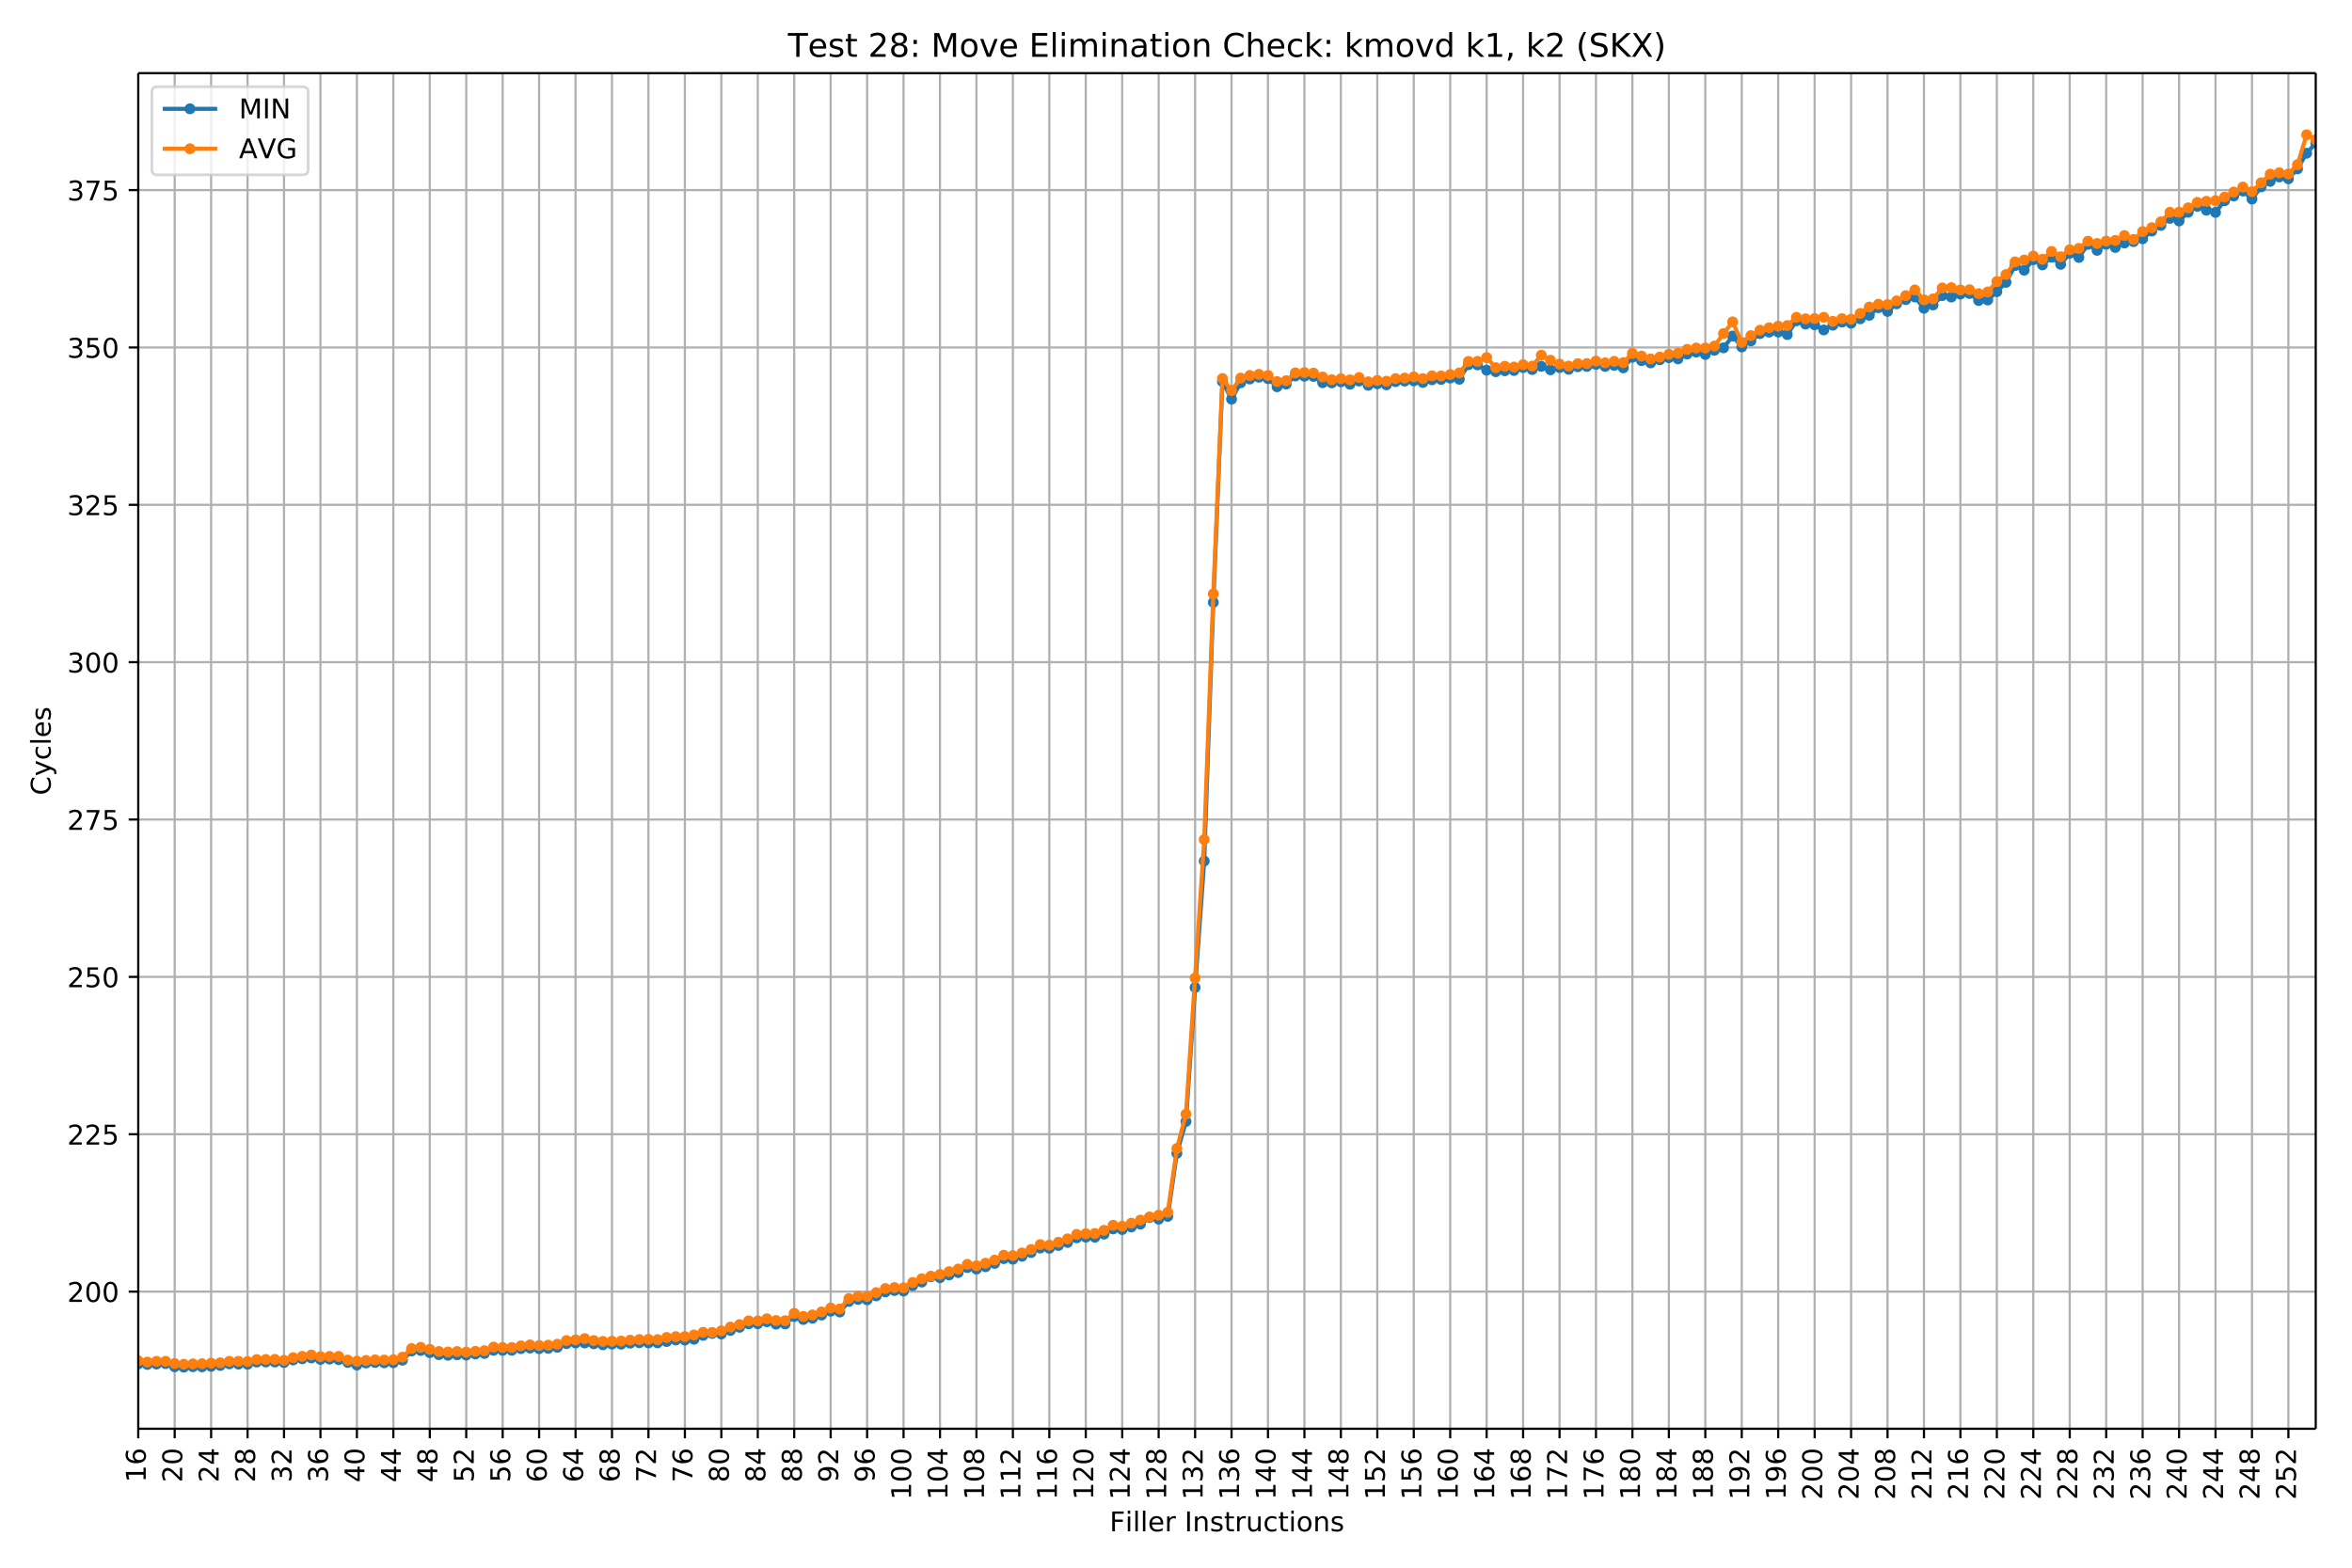 <svg height="768" viewBox="0 0 864 576" width="1152" xmlns="http://www.w3.org/2000/svg" xmlns:xlink="http://www.w3.org/1999/xlink"><defs><style>*{stroke-linecap:butt;stroke-linejoin:round}</style></defs><g id="figure_1"><path d="M 0 576 L 864 576 L 864 0 L 0 0 z" fill="#fff" id="patch_1"/><g id="axes_1"><path d="M 50.78 524.95 L 850.68 524.95 L 850.68 26.88 L 50.78 26.88 z" fill="#fff" id="patch_2"/><g id="matplotlib.axis_1"><g id="xtick_1"><path clip-path="url(#pc1586b666f)" d="M 50.78 524.95 L 50.78 26.88" fill="none" stroke="#b0b0b0" stroke-linecap="square" stroke-width=".8" id="line2d_1"/><g id="line2d_2"><defs><path d="M 0 0 L 0 3.5" id="mfc518bbc66" stroke="#000" stroke-width=".8"/></defs><use x="50.78" xlink:href="#mfc518bbc66" y="524.95" stroke="#000" stroke-width=".8"/></g><g id="text_1"><defs><path d="M 12.406 8.297 L 28.516 8.297 L 28.516 63.922 L 10.984 60.406 L 10.984 69.391 L 28.422 72.906 L 38.281 72.906 L 38.281 8.297 L 54.391 8.297 L 54.391 0 L 12.406 0 z" id="DejaVuSans-49"/><path d="M 33.016 40.375 Q 26.375 40.375 22.484 35.828 Q 18.609 31.297 18.609 23.391 Q 18.609 15.531 22.484 10.953 Q 26.375 6.391 33.016 6.391 Q 39.656 6.391 43.531 10.953 Q 47.406 15.531 47.406 23.391 Q 47.406 31.297 43.531 35.828 Q 39.656 40.375 33.016 40.375 z M 52.594 71.297 L 52.594 62.312 Q 48.875 64.062 45.094 64.984 Q 41.312 65.922 37.594 65.922 Q 27.828 65.922 22.672 59.328 Q 17.531 52.734 16.797 39.406 Q 19.672 43.656 24.016 45.922 Q 28.375 48.188 33.594 48.188 Q 44.578 48.188 50.953 41.516 Q 57.328 34.859 57.328 23.391 Q 57.328 12.156 50.688 5.359 Q 44.047 -1.422 33.016 -1.422 Q 20.359 -1.422 13.672 8.266 Q 6.984 17.969 6.984 36.375 Q 6.984 53.656 15.188 63.938 Q 23.391 74.219 37.203 74.219 Q 40.922 74.219 44.703 73.484 Q 48.484 72.75 52.594 71.297 z" id="DejaVuSans-54"/></defs><g transform="matrix(0 -.1 -.1 0 53.54 544.675)"><use xlink:href="#DejaVuSans-49"/><use x="63.623" xlink:href="#DejaVuSans-54"/></g></g></g><g id="xtick_2"><path clip-path="url(#pc1586b666f)" d="M 64.167 524.95 L 64.167 26.88" fill="none" stroke="#b0b0b0" stroke-linecap="square" stroke-width=".8" id="line2d_3"/><use x="64.167" xlink:href="#mfc518bbc66" y="524.95" stroke="#000" stroke-width=".8" id="line2d_4"/><g id="text_2"><defs><path d="M 19.188 8.297 L 53.609 8.297 L 53.609 0 L 7.328 0 L 7.328 8.297 Q 12.938 14.109 22.625 23.891 Q 32.328 33.688 34.812 36.531 Q 39.547 41.844 41.422 45.531 Q 43.312 49.219 43.312 52.781 Q 43.312 58.594 39.234 62.25 Q 35.156 65.922 28.609 65.922 Q 23.969 65.922 18.812 64.312 Q 13.672 62.703 7.812 59.422 L 7.812 69.391 Q 13.766 71.781 18.938 73 Q 24.125 74.219 28.422 74.219 Q 39.75 74.219 46.484 68.547 Q 53.219 62.891 53.219 53.422 Q 53.219 48.922 51.531 44.891 Q 49.859 40.875 45.406 35.406 Q 44.188 33.984 37.641 27.219 Q 31.109 20.453 19.188 8.297 z" id="DejaVuSans-50"/><path d="M 31.781 66.406 Q 24.172 66.406 20.328 58.906 Q 16.5 51.422 16.5 36.375 Q 16.5 21.391 20.328 13.891 Q 24.172 6.391 31.781 6.391 Q 39.453 6.391 43.281 13.891 Q 47.125 21.391 47.125 36.375 Q 47.125 51.422 43.281 58.906 Q 39.453 66.406 31.781 66.406 z M 31.781 74.219 Q 44.047 74.219 50.516 64.516 Q 56.984 54.828 56.984 36.375 Q 56.984 17.969 50.516 8.266 Q 44.047 -1.422 31.781 -1.422 Q 19.531 -1.422 13.062 8.266 Q 6.594 17.969 6.594 36.375 Q 6.594 54.828 13.062 64.516 Q 19.531 74.219 31.781 74.219 z" id="DejaVuSans-48"/></defs><g transform="matrix(0 -.1 -.1 0 66.927 544.675)"><use xlink:href="#DejaVuSans-50"/><use x="63.623" xlink:href="#DejaVuSans-48"/></g></g></g><g id="xtick_3"><path clip-path="url(#pc1586b666f)" d="M 77.555 524.95 L 77.555 26.88" fill="none" stroke="#b0b0b0" stroke-linecap="square" stroke-width=".8" id="line2d_5"/><use x="77.555" xlink:href="#mfc518bbc66" y="524.95" stroke="#000" stroke-width=".8" id="line2d_6"/><g id="text_3"><defs><path d="M 37.797 64.312 L 12.891 25.391 L 37.797 25.391 z M 35.203 72.906 L 47.609 72.906 L 47.609 25.391 L 58.016 25.391 L 58.016 17.188 L 47.609 17.188 L 47.609 0 L 37.797 0 L 37.797 17.188 L 4.891 17.188 L 4.891 26.703 z" id="DejaVuSans-52"/></defs><g transform="matrix(0 -.1 -.1 0 80.314 544.675)"><use xlink:href="#DejaVuSans-50"/><use x="63.623" xlink:href="#DejaVuSans-52"/></g></g></g><g id="xtick_4"><path clip-path="url(#pc1586b666f)" d="M 90.942 524.95 L 90.942 26.88" fill="none" stroke="#b0b0b0" stroke-linecap="square" stroke-width=".8" id="line2d_7"/><use x="90.942" xlink:href="#mfc518bbc66" y="524.95" stroke="#000" stroke-width=".8" id="line2d_8"/><g id="text_4"><defs><path d="M 31.781 34.625 Q 24.75 34.625 20.719 30.859 Q 16.703 27.094 16.703 20.516 Q 16.703 13.922 20.719 10.156 Q 24.75 6.391 31.781 6.391 Q 38.812 6.391 42.859 10.172 Q 46.922 13.969 46.922 20.516 Q 46.922 27.094 42.891 30.859 Q 38.875 34.625 31.781 34.625 z M 21.922 38.812 Q 15.578 40.375 12.031 44.719 Q 8.5 49.078 8.5 55.328 Q 8.5 64.062 14.719 69.141 Q 20.953 74.219 31.781 74.219 Q 42.672 74.219 48.875 69.141 Q 55.078 64.062 55.078 55.328 Q 55.078 49.078 51.531 44.719 Q 48 40.375 41.703 38.812 Q 48.828 37.156 52.797 32.312 Q 56.781 27.484 56.781 20.516 Q 56.781 9.906 50.312 4.234 Q 43.844 -1.422 31.781 -1.422 Q 19.734 -1.422 13.25 4.234 Q 6.781 9.906 6.781 20.516 Q 6.781 27.484 10.781 32.312 Q 14.797 37.156 21.922 38.812 z M 18.312 54.391 Q 18.312 48.734 21.844 45.562 Q 25.391 42.391 31.781 42.391 Q 38.141 42.391 41.719 45.562 Q 45.312 48.734 45.312 54.391 Q 45.312 60.062 41.719 63.234 Q 38.141 66.406 31.781 66.406 Q 25.391 66.406 21.844 63.234 Q 18.312 60.062 18.312 54.391 z" id="DejaVuSans-56"/></defs><g transform="matrix(0 -.1 -.1 0 93.702 544.675)"><use xlink:href="#DejaVuSans-50"/><use x="63.623" xlink:href="#DejaVuSans-56"/></g></g></g><g id="xtick_5"><path clip-path="url(#pc1586b666f)" d="M 104.33 524.95 L 104.33 26.88" fill="none" stroke="#b0b0b0" stroke-linecap="square" stroke-width=".8" id="line2d_9"/><use x="104.33" xlink:href="#mfc518bbc66" y="524.95" stroke="#000" stroke-width=".8" id="line2d_10"/><g id="text_5"><defs><path d="M 40.578 39.312 Q 47.656 37.797 51.625 33 Q 55.609 28.219 55.609 21.188 Q 55.609 10.406 48.188 4.484 Q 40.766 -1.422 27.094 -1.422 Q 22.516 -1.422 17.656 -0.516 Q 12.797 0.391 7.625 2.203 L 7.625 11.719 Q 11.719 9.328 16.594 8.109 Q 21.484 6.891 26.812 6.891 Q 36.078 6.891 40.938 10.547 Q 45.797 14.203 45.797 21.188 Q 45.797 27.641 41.281 31.266 Q 36.766 34.906 28.719 34.906 L 20.219 34.906 L 20.219 43.016 L 29.109 43.016 Q 36.375 43.016 40.234 45.922 Q 44.094 48.828 44.094 54.297 Q 44.094 59.906 40.109 62.906 Q 36.141 65.922 28.719 65.922 Q 24.656 65.922 20.016 65.031 Q 15.375 64.156 9.812 62.312 L 9.812 71.094 Q 15.438 72.656 20.344 73.438 Q 25.25 74.219 29.594 74.219 Q 40.828 74.219 47.359 69.109 Q 53.906 64.016 53.906 55.328 Q 53.906 49.266 50.438 45.094 Q 46.969 40.922 40.578 39.312 z" id="DejaVuSans-51"/></defs><g transform="matrix(0 -.1 -.1 0 107.09 544.675)"><use xlink:href="#DejaVuSans-51"/><use x="63.623" xlink:href="#DejaVuSans-50"/></g></g></g><g id="xtick_6"><path clip-path="url(#pc1586b666f)" d="M 117.717 524.95 L 117.717 26.88" fill="none" stroke="#b0b0b0" stroke-linecap="square" stroke-width=".8" id="line2d_11"/><use x="117.717" xlink:href="#mfc518bbc66" y="524.95" stroke="#000" stroke-width=".8" id="line2d_12"/><g transform="matrix(0 -.1 -.1 0 120.477 544.675)" id="text_6"><use xlink:href="#DejaVuSans-51"/><use x="63.623" xlink:href="#DejaVuSans-54"/></g></g><g id="xtick_7"><path clip-path="url(#pc1586b666f)" d="M 131.105 524.95 L 131.105 26.88" fill="none" stroke="#b0b0b0" stroke-linecap="square" stroke-width=".8" id="line2d_13"/><use x="131.105" xlink:href="#mfc518bbc66" y="524.95" stroke="#000" stroke-width=".8" id="line2d_14"/><g transform="matrix(0 -.1 -.1 0 133.864 544.675)" id="text_7"><use xlink:href="#DejaVuSans-52"/><use x="63.623" xlink:href="#DejaVuSans-48"/></g></g><g id="xtick_8"><path clip-path="url(#pc1586b666f)" d="M 144.492 524.95 L 144.492 26.88" fill="none" stroke="#b0b0b0" stroke-linecap="square" stroke-width=".8" id="line2d_15"/><use x="144.492" xlink:href="#mfc518bbc66" y="524.95" stroke="#000" stroke-width=".8" id="line2d_16"/><g transform="matrix(0 -.1 -.1 0 147.252 544.675)" id="text_8"><use xlink:href="#DejaVuSans-52"/><use x="63.623" xlink:href="#DejaVuSans-52"/></g></g><g id="xtick_9"><path clip-path="url(#pc1586b666f)" d="M 157.88 524.95 L 157.88 26.88" fill="none" stroke="#b0b0b0" stroke-linecap="square" stroke-width=".8" id="line2d_17"/><use x="157.88" xlink:href="#mfc518bbc66" y="524.95" stroke="#000" stroke-width=".8" id="line2d_18"/><g transform="matrix(0 -.1 -.1 0 160.639 544.675)" id="text_9"><use xlink:href="#DejaVuSans-52"/><use x="63.623" xlink:href="#DejaVuSans-56"/></g></g><g id="xtick_10"><path clip-path="url(#pc1586b666f)" d="M 171.267 524.95 L 171.267 26.88" fill="none" stroke="#b0b0b0" stroke-linecap="square" stroke-width=".8" id="line2d_19"/><use x="171.267" xlink:href="#mfc518bbc66" y="524.95" stroke="#000" stroke-width=".8" id="line2d_20"/><g id="text_10"><defs><path d="M 10.797 72.906 L 49.516 72.906 L 49.516 64.594 L 19.828 64.594 L 19.828 46.734 Q 21.969 47.469 24.109 47.828 Q 26.266 48.188 28.422 48.188 Q 40.625 48.188 47.75 41.5 Q 54.891 34.812 54.891 23.391 Q 54.891 11.625 47.562 5.094 Q 40.234 -1.422 26.906 -1.422 Q 22.312 -1.422 17.547 -0.641 Q 12.797 0.141 7.719 1.703 L 7.719 11.625 Q 12.109 9.234 16.797 8.062 Q 21.484 6.891 26.703 6.891 Q 35.156 6.891 40.078 11.328 Q 45.016 15.766 45.016 23.391 Q 45.016 31 40.078 35.438 Q 35.156 39.891 26.703 39.891 Q 22.75 39.891 18.812 39.016 Q 14.891 38.141 10.797 36.281 z" id="DejaVuSans-53"/></defs><g transform="matrix(0 -.1 -.1 0 174.026 544.675)"><use xlink:href="#DejaVuSans-53"/><use x="63.623" xlink:href="#DejaVuSans-50"/></g></g></g><g id="xtick_11"><path clip-path="url(#pc1586b666f)" d="M 184.654 524.95 L 184.654 26.88" fill="none" stroke="#b0b0b0" stroke-linecap="square" stroke-width=".8" id="line2d_21"/><use x="184.654" xlink:href="#mfc518bbc66" y="524.95" stroke="#000" stroke-width=".8" id="line2d_22"/><g transform="matrix(0 -.1 -.1 0 187.414 544.675)" id="text_11"><use xlink:href="#DejaVuSans-53"/><use x="63.623" xlink:href="#DejaVuSans-54"/></g></g><g id="xtick_12"><path clip-path="url(#pc1586b666f)" d="M 198.042 524.95 L 198.042 26.88" fill="none" stroke="#b0b0b0" stroke-linecap="square" stroke-width=".8" id="line2d_23"/><use x="198.042" xlink:href="#mfc518bbc66" y="524.95" stroke="#000" stroke-width=".8" id="line2d_24"/><g transform="matrix(0 -.1 -.1 0 200.801 544.675)" id="text_12"><use xlink:href="#DejaVuSans-54"/><use x="63.623" xlink:href="#DejaVuSans-48"/></g></g><g id="xtick_13"><path clip-path="url(#pc1586b666f)" d="M 211.429 524.95 L 211.429 26.88" fill="none" stroke="#b0b0b0" stroke-linecap="square" stroke-width=".8" id="line2d_25"/><use x="211.429" xlink:href="#mfc518bbc66" y="524.95" stroke="#000" stroke-width=".8" id="line2d_26"/><g transform="matrix(0 -.1 -.1 0 214.189 544.675)" id="text_13"><use xlink:href="#DejaVuSans-54"/><use x="63.623" xlink:href="#DejaVuSans-52"/></g></g><g id="xtick_14"><path clip-path="url(#pc1586b666f)" d="M 224.817 524.95 L 224.817 26.88" fill="none" stroke="#b0b0b0" stroke-linecap="square" stroke-width=".8" id="line2d_27"/><use x="224.817" xlink:href="#mfc518bbc66" y="524.95" stroke="#000" stroke-width=".8" id="line2d_28"/><g transform="matrix(0 -.1 -.1 0 227.576 544.675)" id="text_14"><use xlink:href="#DejaVuSans-54"/><use x="63.623" xlink:href="#DejaVuSans-56"/></g></g><g id="xtick_15"><path clip-path="url(#pc1586b666f)" d="M 238.204 524.95 L 238.204 26.88" fill="none" stroke="#b0b0b0" stroke-linecap="square" stroke-width=".8" id="line2d_29"/><use x="238.204" xlink:href="#mfc518bbc66" y="524.95" stroke="#000" stroke-width=".8" id="line2d_30"/><g id="text_15"><defs><path d="M 8.203 72.906 L 55.078 72.906 L 55.078 68.703 L 28.609 0 L 18.312 0 L 43.219 64.594 L 8.203 64.594 z" id="DejaVuSans-55"/></defs><g transform="matrix(0 -.1 -.1 0 240.964 544.675)"><use xlink:href="#DejaVuSans-55"/><use x="63.623" xlink:href="#DejaVuSans-50"/></g></g></g><g id="xtick_16"><path clip-path="url(#pc1586b666f)" d="M 251.592 524.95 L 251.592 26.88" fill="none" stroke="#b0b0b0" stroke-linecap="square" stroke-width=".8" id="line2d_31"/><use x="251.592" xlink:href="#mfc518bbc66" y="524.95" stroke="#000" stroke-width=".8" id="line2d_32"/><g transform="matrix(0 -.1 -.1 0 254.351 544.675)" id="text_16"><use xlink:href="#DejaVuSans-55"/><use x="63.623" xlink:href="#DejaVuSans-54"/></g></g><g id="xtick_17"><path clip-path="url(#pc1586b666f)" d="M 264.979 524.95 L 264.979 26.88" fill="none" stroke="#b0b0b0" stroke-linecap="square" stroke-width=".8" id="line2d_33"/><use x="264.979" xlink:href="#mfc518bbc66" y="524.95" stroke="#000" stroke-width=".8" id="line2d_34"/><g transform="matrix(0 -.1 -.1 0 267.739 544.675)" id="text_17"><use xlink:href="#DejaVuSans-56"/><use x="63.623" xlink:href="#DejaVuSans-48"/></g></g><g id="xtick_18"><path clip-path="url(#pc1586b666f)" d="M 278.367 524.95 L 278.367 26.88" fill="none" stroke="#b0b0b0" stroke-linecap="square" stroke-width=".8" id="line2d_35"/><use x="278.367" xlink:href="#mfc518bbc66" y="524.95" stroke="#000" stroke-width=".8" id="line2d_36"/><g transform="matrix(0 -.1 -.1 0 281.126 544.675)" id="text_18"><use xlink:href="#DejaVuSans-56"/><use x="63.623" xlink:href="#DejaVuSans-52"/></g></g><g id="xtick_19"><path clip-path="url(#pc1586b666f)" d="M 291.754 524.95 L 291.754 26.88" fill="none" stroke="#b0b0b0" stroke-linecap="square" stroke-width=".8" id="line2d_37"/><use x="291.754" xlink:href="#mfc518bbc66" y="524.95" stroke="#000" stroke-width=".8" id="line2d_38"/><g transform="matrix(0 -.1 -.1 0 294.513 544.675)" id="text_19"><use xlink:href="#DejaVuSans-56"/><use x="63.623" xlink:href="#DejaVuSans-56"/></g></g><g id="xtick_20"><path clip-path="url(#pc1586b666f)" d="M 305.142 524.95 L 305.142 26.88" fill="none" stroke="#b0b0b0" stroke-linecap="square" stroke-width=".8" id="line2d_39"/><use x="305.142" xlink:href="#mfc518bbc66" y="524.95" stroke="#000" stroke-width=".8" id="line2d_40"/><g id="text_20"><defs><path d="M 10.984 1.516 L 10.984 10.5 Q 14.703 8.734 18.5 7.812 Q 22.312 6.891 25.984 6.891 Q 35.75 6.891 40.891 13.453 Q 46.047 20.016 46.781 33.406 Q 43.953 29.203 39.594 26.953 Q 35.25 24.703 29.984 24.703 Q 19.047 24.703 12.672 31.312 Q 6.297 37.938 6.297 49.422 Q 6.297 60.641 12.938 67.422 Q 19.578 74.219 30.609 74.219 Q 43.266 74.219 49.922 64.516 Q 56.594 54.828 56.594 36.375 Q 56.594 19.141 48.406 8.859 Q 40.234 -1.422 26.422 -1.422 Q 22.703 -1.422 18.891 -0.688 Q 15.094 0.047 10.984 1.516 z M 30.609 32.422 Q 37.25 32.422 41.125 36.953 Q 45.016 41.5 45.016 49.422 Q 45.016 57.281 41.125 61.844 Q 37.25 66.406 30.609 66.406 Q 23.969 66.406 20.094 61.844 Q 16.219 57.281 16.219 49.422 Q 16.219 41.5 20.094 36.953 Q 23.969 32.422 30.609 32.422 z" id="DejaVuSans-57"/></defs><g transform="matrix(0 -.1 -.1 0 307.9 544.675)"><use xlink:href="#DejaVuSans-57"/><use x="63.623" xlink:href="#DejaVuSans-50"/></g></g></g><g id="xtick_21"><path clip-path="url(#pc1586b666f)" d="M 318.529 524.95 L 318.529 26.88" fill="none" stroke="#b0b0b0" stroke-linecap="square" stroke-width=".8" id="line2d_41"/><use x="318.529" xlink:href="#mfc518bbc66" y="524.95" stroke="#000" stroke-width=".8" id="line2d_42"/><g transform="matrix(0 -.1 -.1 0 321.288 544.675)" id="text_21"><use xlink:href="#DejaVuSans-57"/><use x="63.623" xlink:href="#DejaVuSans-54"/></g></g><g id="xtick_22"><path clip-path="url(#pc1586b666f)" d="M 331.916 524.95 L 331.916 26.88" fill="none" stroke="#b0b0b0" stroke-linecap="square" stroke-width=".8" id="line2d_43"/><use x="331.916" xlink:href="#mfc518bbc66" y="524.95" stroke="#000" stroke-width=".8" id="line2d_44"/><g transform="matrix(0 -.1 -.1 0 334.676 551.038)" id="text_22"><use xlink:href="#DejaVuSans-49"/><use x="63.623" xlink:href="#DejaVuSans-48"/><use x="127.246" xlink:href="#DejaVuSans-48"/></g></g><g id="xtick_23"><path clip-path="url(#pc1586b666f)" d="M 345.304 524.95 L 345.304 26.88" fill="none" stroke="#b0b0b0" stroke-linecap="square" stroke-width=".8" id="line2d_45"/><use x="345.304" xlink:href="#mfc518bbc66" y="524.95" stroke="#000" stroke-width=".8" id="line2d_46"/><g transform="matrix(0 -.1 -.1 0 348.063 551.038)" id="text_23"><use xlink:href="#DejaVuSans-49"/><use x="63.623" xlink:href="#DejaVuSans-48"/><use x="127.246" xlink:href="#DejaVuSans-52"/></g></g><g id="xtick_24"><path clip-path="url(#pc1586b666f)" d="M 358.691 524.95 L 358.691 26.88" fill="none" stroke="#b0b0b0" stroke-linecap="square" stroke-width=".8" id="line2d_47"/><use x="358.691" xlink:href="#mfc518bbc66" y="524.95" stroke="#000" stroke-width=".8" id="line2d_48"/><g transform="matrix(0 -.1 -.1 0 361.45 551.038)" id="text_24"><use xlink:href="#DejaVuSans-49"/><use x="63.623" xlink:href="#DejaVuSans-48"/><use x="127.246" xlink:href="#DejaVuSans-56"/></g></g><g id="xtick_25"><path clip-path="url(#pc1586b666f)" d="M 372.079 524.95 L 372.079 26.88" fill="none" stroke="#b0b0b0" stroke-linecap="square" stroke-width=".8" id="line2d_49"/><use x="372.079" xlink:href="#mfc518bbc66" y="524.95" stroke="#000" stroke-width=".8" id="line2d_50"/><g transform="matrix(0 -.1 -.1 0 374.838 551.038)" id="text_25"><use xlink:href="#DejaVuSans-49"/><use x="63.623" xlink:href="#DejaVuSans-49"/><use x="127.246" xlink:href="#DejaVuSans-50"/></g></g><g id="xtick_26"><path clip-path="url(#pc1586b666f)" d="M 385.466 524.95 L 385.466 26.88" fill="none" stroke="#b0b0b0" stroke-linecap="square" stroke-width=".8" id="line2d_51"/><use x="385.466" xlink:href="#mfc518bbc66" y="524.95" stroke="#000" stroke-width=".8" id="line2d_52"/><g transform="matrix(0 -.1 -.1 0 388.226 551.038)" id="text_26"><use xlink:href="#DejaVuSans-49"/><use x="63.623" xlink:href="#DejaVuSans-49"/><use x="127.246" xlink:href="#DejaVuSans-54"/></g></g><g id="xtick_27"><path clip-path="url(#pc1586b666f)" d="M 398.854 524.95 L 398.854 26.88" fill="none" stroke="#b0b0b0" stroke-linecap="square" stroke-width=".8" id="line2d_53"/><use x="398.854" xlink:href="#mfc518bbc66" y="524.95" stroke="#000" stroke-width=".8" id="line2d_54"/><g transform="matrix(0 -.1 -.1 0 401.613 551.038)" id="text_27"><use xlink:href="#DejaVuSans-49"/><use x="63.623" xlink:href="#DejaVuSans-50"/><use x="127.246" xlink:href="#DejaVuSans-48"/></g></g><g id="xtick_28"><path clip-path="url(#pc1586b666f)" d="M 412.241 524.95 L 412.241 26.88" fill="none" stroke="#b0b0b0" stroke-linecap="square" stroke-width=".8" id="line2d_55"/><use x="412.241" xlink:href="#mfc518bbc66" y="524.95" stroke="#000" stroke-width=".8" id="line2d_56"/><g transform="matrix(0 -.1 -.1 0 415 551.038)" id="text_28"><use xlink:href="#DejaVuSans-49"/><use x="63.623" xlink:href="#DejaVuSans-50"/><use x="127.246" xlink:href="#DejaVuSans-52"/></g></g><g id="xtick_29"><path clip-path="url(#pc1586b666f)" d="M 425.629 524.95 L 425.629 26.88" fill="none" stroke="#b0b0b0" stroke-linecap="square" stroke-width=".8" id="line2d_57"/><use x="425.629" xlink:href="#mfc518bbc66" y="524.95" stroke="#000" stroke-width=".8" id="line2d_58"/><g transform="matrix(0 -.1 -.1 0 428.388 551.038)" id="text_29"><use xlink:href="#DejaVuSans-49"/><use x="63.623" xlink:href="#DejaVuSans-50"/><use x="127.246" xlink:href="#DejaVuSans-56"/></g></g><g id="xtick_30"><path clip-path="url(#pc1586b666f)" d="M 439.016 524.95 L 439.016 26.88" fill="none" stroke="#b0b0b0" stroke-linecap="square" stroke-width=".8" id="line2d_59"/><use x="439.016" xlink:href="#mfc518bbc66" y="524.95" stroke="#000" stroke-width=".8" id="line2d_60"/><g transform="matrix(0 -.1 -.1 0 441.775 551.038)" id="text_30"><use xlink:href="#DejaVuSans-49"/><use x="63.623" xlink:href="#DejaVuSans-51"/><use x="127.246" xlink:href="#DejaVuSans-50"/></g></g><g id="xtick_31"><path clip-path="url(#pc1586b666f)" d="M 452.403 524.95 L 452.403 26.88" fill="none" stroke="#b0b0b0" stroke-linecap="square" stroke-width=".8" id="line2d_61"/><use x="452.403" xlink:href="#mfc518bbc66" y="524.95" stroke="#000" stroke-width=".8" id="line2d_62"/><g transform="matrix(0 -.1 -.1 0 455.163 551.038)" id="text_31"><use xlink:href="#DejaVuSans-49"/><use x="63.623" xlink:href="#DejaVuSans-51"/><use x="127.246" xlink:href="#DejaVuSans-54"/></g></g><g id="xtick_32"><path clip-path="url(#pc1586b666f)" d="M 465.791 524.95 L 465.791 26.88" fill="none" stroke="#b0b0b0" stroke-linecap="square" stroke-width=".8" id="line2d_63"/><use x="465.791" xlink:href="#mfc518bbc66" y="524.95" stroke="#000" stroke-width=".8" id="line2d_64"/><g transform="matrix(0 -.1 -.1 0 468.55 551.038)" id="text_32"><use xlink:href="#DejaVuSans-49"/><use x="63.623" xlink:href="#DejaVuSans-52"/><use x="127.246" xlink:href="#DejaVuSans-48"/></g></g><g id="xtick_33"><path clip-path="url(#pc1586b666f)" d="M 479.178 524.95 L 479.178 26.88" fill="none" stroke="#b0b0b0" stroke-linecap="square" stroke-width=".8" id="line2d_65"/><use x="479.178" xlink:href="#mfc518bbc66" y="524.95" stroke="#000" stroke-width=".8" id="line2d_66"/><g transform="matrix(0 -.1 -.1 0 481.938 551.038)" id="text_33"><use xlink:href="#DejaVuSans-49"/><use x="63.623" xlink:href="#DejaVuSans-52"/><use x="127.246" xlink:href="#DejaVuSans-52"/></g></g><g id="xtick_34"><path clip-path="url(#pc1586b666f)" d="M 492.566 524.95 L 492.566 26.88" fill="none" stroke="#b0b0b0" stroke-linecap="square" stroke-width=".8" id="line2d_67"/><use x="492.566" xlink:href="#mfc518bbc66" y="524.95" stroke="#000" stroke-width=".8" id="line2d_68"/><g transform="matrix(0 -.1 -.1 0 495.325 551.038)" id="text_34"><use xlink:href="#DejaVuSans-49"/><use x="63.623" xlink:href="#DejaVuSans-52"/><use x="127.246" xlink:href="#DejaVuSans-56"/></g></g><g id="xtick_35"><path clip-path="url(#pc1586b666f)" d="M 505.953 524.95 L 505.953 26.88" fill="none" stroke="#b0b0b0" stroke-linecap="square" stroke-width=".8" id="line2d_69"/><use x="505.953" xlink:href="#mfc518bbc66" y="524.95" stroke="#000" stroke-width=".8" id="line2d_70"/><g transform="matrix(0 -.1 -.1 0 508.713 551.038)" id="text_35"><use xlink:href="#DejaVuSans-49"/><use x="63.623" xlink:href="#DejaVuSans-53"/><use x="127.246" xlink:href="#DejaVuSans-50"/></g></g><g id="xtick_36"><path clip-path="url(#pc1586b666f)" d="M 519.341 524.95 L 519.341 26.88" fill="none" stroke="#b0b0b0" stroke-linecap="square" stroke-width=".8" id="line2d_71"/><use x="519.341" xlink:href="#mfc518bbc66" y="524.95" stroke="#000" stroke-width=".8" id="line2d_72"/><g transform="matrix(0 -.1 -.1 0 522.1 551.038)" id="text_36"><use xlink:href="#DejaVuSans-49"/><use x="63.623" xlink:href="#DejaVuSans-53"/><use x="127.246" xlink:href="#DejaVuSans-54"/></g></g><g id="xtick_37"><path clip-path="url(#pc1586b666f)" d="M 532.728 524.95 L 532.728 26.88" fill="none" stroke="#b0b0b0" stroke-linecap="square" stroke-width=".8" id="line2d_73"/><use x="532.728" xlink:href="#mfc518bbc66" y="524.95" stroke="#000" stroke-width=".8" id="line2d_74"/><g transform="matrix(0 -.1 -.1 0 535.487 551.038)" id="text_37"><use xlink:href="#DejaVuSans-49"/><use x="63.623" xlink:href="#DejaVuSans-54"/><use x="127.246" xlink:href="#DejaVuSans-48"/></g></g><g id="xtick_38"><path clip-path="url(#pc1586b666f)" d="M 546.116 524.95 L 546.116 26.88" fill="none" stroke="#b0b0b0" stroke-linecap="square" stroke-width=".8" id="line2d_75"/><use x="546.116" xlink:href="#mfc518bbc66" y="524.95" stroke="#000" stroke-width=".8" id="line2d_76"/><g transform="matrix(0 -.1 -.1 0 548.875 551.038)" id="text_38"><use xlink:href="#DejaVuSans-49"/><use x="63.623" xlink:href="#DejaVuSans-54"/><use x="127.246" xlink:href="#DejaVuSans-52"/></g></g><g id="xtick_39"><path clip-path="url(#pc1586b666f)" d="M 559.503 524.95 L 559.503 26.88" fill="none" stroke="#b0b0b0" stroke-linecap="square" stroke-width=".8" id="line2d_77"/><use x="559.503" xlink:href="#mfc518bbc66" y="524.95" stroke="#000" stroke-width=".8" id="line2d_78"/><g transform="matrix(0 -.1 -.1 0 562.262 551.038)" id="text_39"><use xlink:href="#DejaVuSans-49"/><use x="63.623" xlink:href="#DejaVuSans-54"/><use x="127.246" xlink:href="#DejaVuSans-56"/></g></g><g id="xtick_40"><path clip-path="url(#pc1586b666f)" d="M 572.89 524.95 L 572.89 26.88" fill="none" stroke="#b0b0b0" stroke-linecap="square" stroke-width=".8" id="line2d_79"/><use x="572.89" xlink:href="#mfc518bbc66" y="524.95" stroke="#000" stroke-width=".8" id="line2d_80"/><g transform="matrix(0 -.1 -.1 0 575.65 551.038)" id="text_40"><use xlink:href="#DejaVuSans-49"/><use x="63.623" xlink:href="#DejaVuSans-55"/><use x="127.246" xlink:href="#DejaVuSans-50"/></g></g><g id="xtick_41"><path clip-path="url(#pc1586b666f)" d="M 586.278 524.95 L 586.278 26.88" fill="none" stroke="#b0b0b0" stroke-linecap="square" stroke-width=".8" id="line2d_81"/><use x="586.278" xlink:href="#mfc518bbc66" y="524.95" stroke="#000" stroke-width=".8" id="line2d_82"/><g transform="matrix(0 -.1 -.1 0 589.037 551.038)" id="text_41"><use xlink:href="#DejaVuSans-49"/><use x="63.623" xlink:href="#DejaVuSans-55"/><use x="127.246" xlink:href="#DejaVuSans-54"/></g></g><g id="xtick_42"><path clip-path="url(#pc1586b666f)" d="M 599.665 524.95 L 599.665 26.88" fill="none" stroke="#b0b0b0" stroke-linecap="square" stroke-width=".8" id="line2d_83"/><use x="599.665" xlink:href="#mfc518bbc66" y="524.95" stroke="#000" stroke-width=".8" id="line2d_84"/><g transform="matrix(0 -.1 -.1 0 602.425 551.038)" id="text_42"><use xlink:href="#DejaVuSans-49"/><use x="63.623" xlink:href="#DejaVuSans-56"/><use x="127.246" xlink:href="#DejaVuSans-48"/></g></g><g id="xtick_43"><path clip-path="url(#pc1586b666f)" d="M 613.053 524.95 L 613.053 26.88" fill="none" stroke="#b0b0b0" stroke-linecap="square" stroke-width=".8" id="line2d_85"/><use x="613.053" xlink:href="#mfc518bbc66" y="524.95" stroke="#000" stroke-width=".8" id="line2d_86"/><g transform="matrix(0 -.1 -.1 0 615.812 551.038)" id="text_43"><use xlink:href="#DejaVuSans-49"/><use x="63.623" xlink:href="#DejaVuSans-56"/><use x="127.246" xlink:href="#DejaVuSans-52"/></g></g><g id="xtick_44"><path clip-path="url(#pc1586b666f)" d="M 626.44 524.95 L 626.44 26.88" fill="none" stroke="#b0b0b0" stroke-linecap="square" stroke-width=".8" id="line2d_87"/><use x="626.44" xlink:href="#mfc518bbc66" y="524.95" stroke="#000" stroke-width=".8" id="line2d_88"/><g transform="matrix(0 -.1 -.1 0 629.2 551.038)" id="text_44"><use xlink:href="#DejaVuSans-49"/><use x="63.623" xlink:href="#DejaVuSans-56"/><use x="127.246" xlink:href="#DejaVuSans-56"/></g></g><g id="xtick_45"><path clip-path="url(#pc1586b666f)" d="M 639.828 524.95 L 639.828 26.88" fill="none" stroke="#b0b0b0" stroke-linecap="square" stroke-width=".8" id="line2d_89"/><use x="639.828" xlink:href="#mfc518bbc66" y="524.95" stroke="#000" stroke-width=".8" id="line2d_90"/><g transform="matrix(0 -.1 -.1 0 642.587 551.038)" id="text_45"><use xlink:href="#DejaVuSans-49"/><use x="63.623" xlink:href="#DejaVuSans-57"/><use x="127.246" xlink:href="#DejaVuSans-50"/></g></g><g id="xtick_46"><path clip-path="url(#pc1586b666f)" d="M 653.215 524.95 L 653.215 26.88" fill="none" stroke="#b0b0b0" stroke-linecap="square" stroke-width=".8" id="line2d_91"/><use x="653.215" xlink:href="#mfc518bbc66" y="524.95" stroke="#000" stroke-width=".8" id="line2d_92"/><g transform="matrix(0 -.1 -.1 0 655.975 551.038)" id="text_46"><use xlink:href="#DejaVuSans-49"/><use x="63.623" xlink:href="#DejaVuSans-57"/><use x="127.246" xlink:href="#DejaVuSans-54"/></g></g><g id="xtick_47"><path clip-path="url(#pc1586b666f)" d="M 666.603 524.95 L 666.603 26.88" fill="none" stroke="#b0b0b0" stroke-linecap="square" stroke-width=".8" id="line2d_93"/><use x="666.603" xlink:href="#mfc518bbc66" y="524.95" stroke="#000" stroke-width=".8" id="line2d_94"/><g transform="matrix(0 -.1 -.1 0 669.362 551.038)" id="text_47"><use xlink:href="#DejaVuSans-50"/><use x="63.623" xlink:href="#DejaVuSans-48"/><use x="127.246" xlink:href="#DejaVuSans-48"/></g></g><g id="xtick_48"><path clip-path="url(#pc1586b666f)" d="M 679.99 524.95 L 679.99 26.88" fill="none" stroke="#b0b0b0" stroke-linecap="square" stroke-width=".8" id="line2d_95"/><use x="679.99" xlink:href="#mfc518bbc66" y="524.95" stroke="#000" stroke-width=".8" id="line2d_96"/><g transform="matrix(0 -.1 -.1 0 682.75 551.038)" id="text_48"><use xlink:href="#DejaVuSans-50"/><use x="63.623" xlink:href="#DejaVuSans-48"/><use x="127.246" xlink:href="#DejaVuSans-52"/></g></g><g id="xtick_49"><path clip-path="url(#pc1586b666f)" d="M 693.377 524.95 L 693.377 26.88" fill="none" stroke="#b0b0b0" stroke-linecap="square" stroke-width=".8" id="line2d_97"/><use x="693.377" xlink:href="#mfc518bbc66" y="524.95" stroke="#000" stroke-width=".8" id="line2d_98"/><g transform="matrix(0 -.1 -.1 0 696.137 551.038)" id="text_49"><use xlink:href="#DejaVuSans-50"/><use x="63.623" xlink:href="#DejaVuSans-48"/><use x="127.246" xlink:href="#DejaVuSans-56"/></g></g><g id="xtick_50"><path clip-path="url(#pc1586b666f)" d="M 706.765 524.95 L 706.765 26.88" fill="none" stroke="#b0b0b0" stroke-linecap="square" stroke-width=".8" id="line2d_99"/><use x="706.765" xlink:href="#mfc518bbc66" y="524.95" stroke="#000" stroke-width=".8" id="line2d_100"/><g transform="matrix(0 -.1 -.1 0 709.524 551.038)" id="text_50"><use xlink:href="#DejaVuSans-50"/><use x="63.623" xlink:href="#DejaVuSans-49"/><use x="127.246" xlink:href="#DejaVuSans-50"/></g></g><g id="xtick_51"><path clip-path="url(#pc1586b666f)" d="M 720.152 524.95 L 720.152 26.88" fill="none" stroke="#b0b0b0" stroke-linecap="square" stroke-width=".8" id="line2d_101"/><use x="720.152" xlink:href="#mfc518bbc66" y="524.95" stroke="#000" stroke-width=".8" id="line2d_102"/><g transform="matrix(0 -.1 -.1 0 722.912 551.038)" id="text_51"><use xlink:href="#DejaVuSans-50"/><use x="63.623" xlink:href="#DejaVuSans-49"/><use x="127.246" xlink:href="#DejaVuSans-54"/></g></g><g id="xtick_52"><path clip-path="url(#pc1586b666f)" d="M 733.54 524.95 L 733.54 26.88" fill="none" stroke="#b0b0b0" stroke-linecap="square" stroke-width=".8" id="line2d_103"/><use x="733.54" xlink:href="#mfc518bbc66" y="524.95" stroke="#000" stroke-width=".8" id="line2d_104"/><g transform="matrix(0 -.1 -.1 0 736.3 551.038)" id="text_52"><use xlink:href="#DejaVuSans-50"/><use x="63.623" xlink:href="#DejaVuSans-50"/><use x="127.246" xlink:href="#DejaVuSans-48"/></g></g><g id="xtick_53"><path clip-path="url(#pc1586b666f)" d="M 746.927 524.95 L 746.927 26.88" fill="none" stroke="#b0b0b0" stroke-linecap="square" stroke-width=".8" id="line2d_105"/><use x="746.927" xlink:href="#mfc518bbc66" y="524.95" stroke="#000" stroke-width=".8" id="line2d_106"/><g transform="matrix(0 -.1 -.1 0 749.687 551.038)" id="text_53"><use xlink:href="#DejaVuSans-50"/><use x="63.623" xlink:href="#DejaVuSans-50"/><use x="127.246" xlink:href="#DejaVuSans-52"/></g></g><g id="xtick_54"><path clip-path="url(#pc1586b666f)" d="M 760.315 524.95 L 760.315 26.88" fill="none" stroke="#b0b0b0" stroke-linecap="square" stroke-width=".8" id="line2d_107"/><use x="760.315" xlink:href="#mfc518bbc66" y="524.95" stroke="#000" stroke-width=".8" id="line2d_108"/><g transform="matrix(0 -.1 -.1 0 763.074 551.038)" id="text_54"><use xlink:href="#DejaVuSans-50"/><use x="63.623" xlink:href="#DejaVuSans-50"/><use x="127.246" xlink:href="#DejaVuSans-56"/></g></g><g id="xtick_55"><path clip-path="url(#pc1586b666f)" d="M 773.702 524.95 L 773.702 26.88" fill="none" stroke="#b0b0b0" stroke-linecap="square" stroke-width=".8" id="line2d_109"/><use x="773.702" xlink:href="#mfc518bbc66" y="524.95" stroke="#000" stroke-width=".8" id="line2d_110"/><g transform="matrix(0 -.1 -.1 0 776.462 551.038)" id="text_55"><use xlink:href="#DejaVuSans-50"/><use x="63.623" xlink:href="#DejaVuSans-51"/><use x="127.246" xlink:href="#DejaVuSans-50"/></g></g><g id="xtick_56"><path clip-path="url(#pc1586b666f)" d="M 787.09 524.95 L 787.09 26.88" fill="none" stroke="#b0b0b0" stroke-linecap="square" stroke-width=".8" id="line2d_111"/><use x="787.09" xlink:href="#mfc518bbc66" y="524.95" stroke="#000" stroke-width=".8" id="line2d_112"/><g transform="matrix(0 -.1 -.1 0 789.849 551.038)" id="text_56"><use xlink:href="#DejaVuSans-50"/><use x="63.623" xlink:href="#DejaVuSans-51"/><use x="127.246" xlink:href="#DejaVuSans-54"/></g></g><g id="xtick_57"><path clip-path="url(#pc1586b666f)" d="M 800.477 524.95 L 800.477 26.88" fill="none" stroke="#b0b0b0" stroke-linecap="square" stroke-width=".8" id="line2d_113"/><use x="800.477" xlink:href="#mfc518bbc66" y="524.95" stroke="#000" stroke-width=".8" id="line2d_114"/><g transform="matrix(0 -.1 -.1 0 803.236 551.038)" id="text_57"><use xlink:href="#DejaVuSans-50"/><use x="63.623" xlink:href="#DejaVuSans-52"/><use x="127.246" xlink:href="#DejaVuSans-48"/></g></g><g id="xtick_58"><path clip-path="url(#pc1586b666f)" d="M 813.865 524.95 L 813.865 26.88" fill="none" stroke="#b0b0b0" stroke-linecap="square" stroke-width=".8" id="line2d_115"/><use x="813.865" xlink:href="#mfc518bbc66" y="524.95" stroke="#000" stroke-width=".8" id="line2d_116"/><g transform="matrix(0 -.1 -.1 0 816.624 551.038)" id="text_58"><use xlink:href="#DejaVuSans-50"/><use x="63.623" xlink:href="#DejaVuSans-52"/><use x="127.246" xlink:href="#DejaVuSans-52"/></g></g><g id="xtick_59"><path clip-path="url(#pc1586b666f)" d="M 827.252 524.95 L 827.252 26.88" fill="none" stroke="#b0b0b0" stroke-linecap="square" stroke-width=".8" id="line2d_117"/><use x="827.252" xlink:href="#mfc518bbc66" y="524.95" stroke="#000" stroke-width=".8" id="line2d_118"/><g transform="matrix(0 -.1 -.1 0 830.011 551.038)" id="text_59"><use xlink:href="#DejaVuSans-50"/><use x="63.623" xlink:href="#DejaVuSans-52"/><use x="127.246" xlink:href="#DejaVuSans-56"/></g></g><g id="xtick_60"><path clip-path="url(#pc1586b666f)" d="M 840.639 524.95 L 840.639 26.88" fill="none" stroke="#b0b0b0" stroke-linecap="square" stroke-width=".8" id="line2d_119"/><use x="840.639" xlink:href="#mfc518bbc66" y="524.95" stroke="#000" stroke-width=".8" id="line2d_120"/><g transform="matrix(0 -.1 -.1 0 843.399 551.038)" id="text_60"><use xlink:href="#DejaVuSans-50"/><use x="63.623" xlink:href="#DejaVuSans-53"/><use x="127.246" xlink:href="#DejaVuSans-50"/></g></g><g id="text_61"><defs><path d="M 54.891 33.016 L 54.891 0 L 45.906 0 L 45.906 32.719 Q 45.906 40.484 42.875 44.328 Q 39.844 48.188 33.797 48.188 Q 26.516 48.188 22.312 43.547 Q 18.109 38.922 18.109 30.906 L 18.109 0 L 9.078 0 L 9.078 54.688 L 18.109 54.688 L 18.109 46.188 Q 21.344 51.125 25.703 53.562 Q 30.078 56 35.797 56 Q 45.219 56 50.047 50.172 Q 54.891 44.344 54.891 33.016 z" id="DejaVuSans-110"/><path d="M 9.812 72.906 L 51.703 72.906 L 51.703 64.594 L 19.672 64.594 L 19.672 43.109 L 48.578 43.109 L 48.578 34.812 L 19.672 34.812 L 19.672 0 L 9.812 0 z" id="DejaVuSans-70"/><path d="M 9.422 75.984 L 18.406 75.984 L 18.406 0 L 9.422 0 z" id="DejaVuSans-108"/><path d="M 56.203 29.594 L 56.203 25.203 L 14.891 25.203 Q 15.484 15.922 20.484 11.062 Q 25.484 6.203 34.422 6.203 Q 39.594 6.203 44.453 7.469 Q 49.312 8.734 54.109 11.281 L 54.109 2.781 Q 49.266 0.734 44.188 -0.344 Q 39.109 -1.422 33.891 -1.422 Q 20.797 -1.422 13.156 6.188 Q 5.516 13.812 5.516 26.812 Q 5.516 40.234 12.766 48.109 Q 20.016 56 32.328 56 Q 43.359 56 49.781 48.891 Q 56.203 41.797 56.203 29.594 z M 47.219 32.234 Q 47.125 39.594 43.094 43.984 Q 39.062 48.391 32.422 48.391 Q 24.906 48.391 20.391 44.141 Q 15.875 39.891 15.188 32.172 z" id="DejaVuSans-101"/><path d="M 41.109 46.297 Q 39.594 47.172 37.812 47.578 Q 36.031 48 33.891 48 Q 26.266 48 22.188 43.047 Q 18.109 38.094 18.109 28.812 L 18.109 0 L 9.078 0 L 9.078 54.688 L 18.109 54.688 L 18.109 46.188 Q 20.953 51.172 25.484 53.578 Q 30.031 56 36.531 56 Q 37.453 56 38.578 55.875 Q 39.703 55.766 41.062 55.516 z" id="DejaVuSans-114"/><path d="M 9.812 72.906 L 19.672 72.906 L 19.672 0 L 9.812 0 z" id="DejaVuSans-73"/><path d="M 9.422 54.688 L 18.406 54.688 L 18.406 0 L 9.422 0 z M 9.422 75.984 L 18.406 75.984 L 18.406 64.594 L 9.422 64.594 z" id="DejaVuSans-105"/><path d="M 44.281 53.078 L 44.281 44.578 Q 40.484 46.531 36.375 47.5 Q 32.281 48.484 27.875 48.484 Q 21.188 48.484 17.844 46.438 Q 14.5 44.391 14.5 40.281 Q 14.5 37.156 16.891 35.375 Q 19.281 33.594 26.516 31.984 L 29.594 31.297 Q 39.156 29.25 43.188 25.516 Q 47.219 21.781 47.219 15.094 Q 47.219 7.469 41.188 3.016 Q 35.156 -1.422 24.609 -1.422 Q 20.219 -1.422 15.453 -0.562 Q 10.688 0.297 5.422 2 L 5.422 11.281 Q 10.406 8.688 15.234 7.391 Q 20.062 6.109 24.812 6.109 Q 31.156 6.109 34.562 8.281 Q 37.984 10.453 37.984 14.406 Q 37.984 18.062 35.516 20.016 Q 33.062 21.969 24.703 23.781 L 21.578 24.516 Q 13.234 26.266 9.516 29.906 Q 5.812 33.547 5.812 39.891 Q 5.812 47.609 11.281 51.797 Q 16.75 56 26.812 56 Q 31.781 56 36.172 55.266 Q 40.578 54.547 44.281 53.078 z" id="DejaVuSans-115"/><path d="M 18.312 70.219 L 18.312 54.688 L 36.812 54.688 L 36.812 47.703 L 18.312 47.703 L 18.312 18.016 Q 18.312 11.328 20.141 9.422 Q 21.969 7.516 27.594 7.516 L 36.812 7.516 L 36.812 0 L 27.594 0 Q 17.188 0 13.234 3.875 Q 9.281 7.766 9.281 18.016 L 9.281 47.703 L 2.688 47.703 L 2.688 54.688 L 9.281 54.688 L 9.281 70.219 z" id="DejaVuSans-116"/><path d="M 8.5 21.578 L 8.5 54.688 L 17.484 54.688 L 17.484 21.922 Q 17.484 14.156 20.5 10.266 Q 23.531 6.391 29.594 6.391 Q 36.859 6.391 41.078 11.031 Q 45.312 15.672 45.312 23.688 L 45.312 54.688 L 54.297 54.688 L 54.297 0 L 45.312 0 L 45.312 8.406 Q 42.047 3.422 37.719 1 Q 33.406 -1.422 27.688 -1.422 Q 18.266 -1.422 13.375 4.438 Q 8.5 10.297 8.5 21.578 z M 31.109 56 z" id="DejaVuSans-117"/><path d="M 48.781 52.594 L 48.781 44.188 Q 44.969 46.297 41.141 47.344 Q 37.312 48.391 33.406 48.391 Q 24.656 48.391 19.812 42.844 Q 14.984 37.312 14.984 27.297 Q 14.984 17.281 19.812 11.734 Q 24.656 6.203 33.406 6.203 Q 37.312 6.203 41.141 7.25 Q 44.969 8.297 48.781 10.406 L 48.781 2.094 Q 45.016 0.344 40.984 -0.531 Q 36.969 -1.422 32.422 -1.422 Q 20.062 -1.422 12.781 6.344 Q 5.516 14.109 5.516 27.297 Q 5.516 40.672 12.859 48.328 Q 20.219 56 33.016 56 Q 37.156 56 41.109 55.141 Q 45.062 54.297 48.781 52.594 z" id="DejaVuSans-99"/><path d="M 30.609 48.391 Q 23.391 48.391 19.188 42.75 Q 14.984 37.109 14.984 27.297 Q 14.984 17.484 19.156 11.844 Q 23.344 6.203 30.609 6.203 Q 37.797 6.203 41.984 11.859 Q 46.188 17.531 46.188 27.297 Q 46.188 37.016 41.984 42.703 Q 37.797 48.391 30.609 48.391 z M 30.609 56 Q 42.328 56 49.016 48.375 Q 55.719 40.766 55.719 27.297 Q 55.719 13.875 49.016 6.219 Q 42.328 -1.422 30.609 -1.422 Q 18.844 -1.422 12.172 6.219 Q 5.516 13.875 5.516 27.297 Q 5.516 40.766 12.172 48.375 Q 18.844 56 30.609 56 z" id="DejaVuSans-111"/></defs><g transform="matrix(.1 0 0 -.1 407.607 562.636)"><use xlink:href="#DejaVuSans-70"/><use x="57.41" xlink:href="#DejaVuSans-105"/><use x="85.193" xlink:href="#DejaVuSans-108"/><use x="112.977" xlink:href="#DejaVuSans-108"/><use x="140.76" xlink:href="#DejaVuSans-101"/><use x="202.283" xlink:href="#DejaVuSans-114"/><use x="243.396" xlink:href="#DejaVuSans-32"/><use x="275.184" xlink:href="#DejaVuSans-73"/><use x="304.676" xlink:href="#DejaVuSans-110"/><use x="368.055" xlink:href="#DejaVuSans-115"/><use x="420.154" xlink:href="#DejaVuSans-116"/><use x="459.363" xlink:href="#DejaVuSans-114"/><use x="500.477" xlink:href="#DejaVuSans-117"/><use x="563.855" xlink:href="#DejaVuSans-99"/><use x="618.836" xlink:href="#DejaVuSans-116"/><use x="658.045" xlink:href="#DejaVuSans-105"/><use x="685.828" xlink:href="#DejaVuSans-111"/><use x="747.01" xlink:href="#DejaVuSans-110"/><use x="810.389" xlink:href="#DejaVuSans-115"/></g></g></g><g id="matplotlib.axis_2"><g id="ytick_1"><path clip-path="url(#pc1586b666f)" d="M 50.78 474.559 L 850.68 474.559" fill="none" stroke="#b0b0b0" stroke-linecap="square" stroke-width=".8" id="line2d_121"/><g id="line2d_122"><defs><path d="M 0 0 L -3.5 0" id="m3a24eacd0e" stroke="#000" stroke-width=".8"/></defs><use x="50.78" xlink:href="#m3a24eacd0e" y="474.559" stroke="#000" stroke-width=".8"/></g><g transform="matrix(.1 0 0 -.1 24.692 478.358)" id="text_62"><use xlink:href="#DejaVuSans-50"/><use x="63.623" xlink:href="#DejaVuSans-48"/><use x="127.246" xlink:href="#DejaVuSans-48"/></g></g><g id="ytick_2"><path clip-path="url(#pc1586b666f)" d="M 50.78 416.743 L 850.68 416.743" fill="none" stroke="#b0b0b0" stroke-linecap="square" stroke-width=".8" id="line2d_123"/><use x="50.78" xlink:href="#m3a24eacd0e" y="416.743" stroke="#000" stroke-width=".8" id="line2d_124"/><g transform="matrix(.1 0 0 -.1 24.692 420.542)" id="text_63"><use xlink:href="#DejaVuSans-50"/><use x="63.623" xlink:href="#DejaVuSans-50"/><use x="127.246" xlink:href="#DejaVuSans-53"/></g></g><g id="ytick_3"><path clip-path="url(#pc1586b666f)" d="M 50.78 358.927 L 850.68 358.927" fill="none" stroke="#b0b0b0" stroke-linecap="square" stroke-width=".8" id="line2d_125"/><use x="50.78" xlink:href="#m3a24eacd0e" y="358.927" stroke="#000" stroke-width=".8" id="line2d_126"/><g transform="matrix(.1 0 0 -.1 24.692 362.726)" id="text_64"><use xlink:href="#DejaVuSans-50"/><use x="63.623" xlink:href="#DejaVuSans-53"/><use x="127.246" xlink:href="#DejaVuSans-48"/></g></g><g id="ytick_4"><path clip-path="url(#pc1586b666f)" d="M 50.78 301.111 L 850.68 301.111" fill="none" stroke="#b0b0b0" stroke-linecap="square" stroke-width=".8" id="line2d_127"/><use x="50.78" xlink:href="#m3a24eacd0e" y="301.111" stroke="#000" stroke-width=".8" id="line2d_128"/><g transform="matrix(.1 0 0 -.1 24.692 304.91)" id="text_65"><use xlink:href="#DejaVuSans-50"/><use x="63.623" xlink:href="#DejaVuSans-55"/><use x="127.246" xlink:href="#DejaVuSans-53"/></g></g><g id="ytick_5"><path clip-path="url(#pc1586b666f)" d="M 50.78 243.295 L 850.68 243.295" fill="none" stroke="#b0b0b0" stroke-linecap="square" stroke-width=".8" id="line2d_129"/><use x="50.78" xlink:href="#m3a24eacd0e" y="243.295" stroke="#000" stroke-width=".8" id="line2d_130"/><g transform="matrix(.1 0 0 -.1 24.692 247.094)" id="text_66"><use xlink:href="#DejaVuSans-51"/><use x="63.623" xlink:href="#DejaVuSans-48"/><use x="127.246" xlink:href="#DejaVuSans-48"/></g></g><g id="ytick_6"><path clip-path="url(#pc1586b666f)" d="M 50.78 185.479 L 850.68 185.479" fill="none" stroke="#b0b0b0" stroke-linecap="square" stroke-width=".8" id="line2d_131"/><use x="50.78" xlink:href="#m3a24eacd0e" y="185.479" stroke="#000" stroke-width=".8" id="line2d_132"/><g transform="matrix(.1 0 0 -.1 24.692 189.279)" id="text_67"><use xlink:href="#DejaVuSans-51"/><use x="63.623" xlink:href="#DejaVuSans-50"/><use x="127.246" xlink:href="#DejaVuSans-53"/></g></g><g id="ytick_7"><path clip-path="url(#pc1586b666f)" d="M 50.78 127.663 L 850.68 127.663" fill="none" stroke="#b0b0b0" stroke-linecap="square" stroke-width=".8" id="line2d_133"/><use x="50.78" xlink:href="#m3a24eacd0e" y="127.663" stroke="#000" stroke-width=".8" id="line2d_134"/><g transform="matrix(.1 0 0 -.1 24.692 131.463)" id="text_68"><use xlink:href="#DejaVuSans-51"/><use x="63.623" xlink:href="#DejaVuSans-53"/><use x="127.246" xlink:href="#DejaVuSans-48"/></g></g><g id="ytick_8"><path clip-path="url(#pc1586b666f)" d="M 50.78 69.848 L 850.68 69.848" fill="none" stroke="#b0b0b0" stroke-linecap="square" stroke-width=".8" id="line2d_135"/><use x="50.78" xlink:href="#m3a24eacd0e" y="69.848" stroke="#000" stroke-width=".8" id="line2d_136"/><g transform="matrix(.1 0 0 -.1 24.692 73.647)" id="text_69"><use xlink:href="#DejaVuSans-51"/><use x="63.623" xlink:href="#DejaVuSans-55"/><use x="127.246" xlink:href="#DejaVuSans-53"/></g></g><g id="text_70"><defs><path d="M 64.406 67.281 L 64.406 56.891 Q 59.422 61.531 53.781 63.812 Q 48.141 66.109 41.797 66.109 Q 29.297 66.109 22.656 58.469 Q 16.016 50.828 16.016 36.375 Q 16.016 21.969 22.656 14.328 Q 29.297 6.688 41.797 6.688 Q 48.141 6.688 53.781 8.984 Q 59.422 11.281 64.406 15.922 L 64.406 5.609 Q 59.234 2.094 53.438 0.328 Q 47.656 -1.422 41.219 -1.422 Q 24.656 -1.422 15.125 8.703 Q 5.609 18.844 5.609 36.375 Q 5.609 53.953 15.125 64.078 Q 24.656 74.219 41.219 74.219 Q 47.75 74.219 53.531 72.484 Q 59.328 70.75 64.406 67.281 z" id="DejaVuSans-67"/><path d="M 32.172 -5.078 Q 28.375 -14.844 24.75 -17.812 Q 21.141 -20.797 15.094 -20.797 L 7.906 -20.797 L 7.906 -13.281 L 13.188 -13.281 Q 16.891 -13.281 18.938 -11.516 Q 21 -9.766 23.484 -3.219 L 25.094 0.875 L 2.984 54.688 L 12.5 54.688 L 29.594 11.922 L 46.688 54.688 L 56.203 54.688 z" id="DejaVuSans-121"/></defs><g transform="matrix(0 -.1 -.1 0 18.613 292.185)"><use xlink:href="#DejaVuSans-67"/><use x="69.824" xlink:href="#DejaVuSans-121"/><use x="129.004" xlink:href="#DejaVuSans-99"/><use x="183.984" xlink:href="#DejaVuSans-108"/><use x="211.768" xlink:href="#DejaVuSans-101"/><use x="273.291" xlink:href="#DejaVuSans-115"/></g></g></g><g id="line2d_137"><path clip-path="url(#pc1586b666f)" d="M 50.78 501.154 L 54.127 501.316 L 60.821 501.015 L 64.167 502.172 L 67.514 502.31 L 70.861 502.149 L 74.208 502.195 L 77.555 502.01 L 80.902 501.686 L 84.249 501.108 L 90.942 501.247 L 94.289 500.437 L 100.983 500.437 L 104.33 500.622 L 107.677 499.674 L 111.024 499.235 L 114.37 498.934 L 117.717 499.466 L 121.064 499.35 L 124.411 499.558 L 131.105 501.547 L 134.452 500.784 L 137.798 500.599 L 141.145 500.715 L 144.492 500.692 L 147.839 499.767 L 151.186 496.367 L 154.533 496.182 L 161.226 497.731 L 164.573 497.94 L 167.92 497.778 L 171.267 497.87 L 174.614 497.477 L 177.961 497.292 L 181.308 496.113 L 188.001 496.113 L 191.348 495.511 L 194.695 495.303 L 198.042 495.511 L 201.389 495.396 L 204.736 495.026 L 208.083 493.684 L 211.429 493.43 L 214.776 493.43 L 221.47 494.101 L 224.817 493.846 L 228.164 493.869 L 231.511 493.499 L 234.857 493.337 L 241.551 493.384 L 248.245 492.343 L 251.592 492.366 L 254.939 492.065 L 258.285 490.632 L 261.632 489.938 L 264.979 490.146 L 268.326 488.828 L 275.02 486.4 L 278.367 486.353 L 281.713 485.636 L 285.06 486.515 L 288.407 486.446 L 291.754 483.694 L 295.101 484.804 L 298.448 484.341 L 301.795 483.185 L 305.142 481.751 L 308.488 482.052 L 311.835 478.167 L 315.182 477.426 L 318.529 477.565 L 325.223 474.674 L 328.57 474.166 L 331.916 474.351 L 335.263 472.339 L 338.61 471.044 L 341.957 469.124 L 345.304 469.448 L 348.651 468.43 L 351.998 467.552 L 355.344 465.725 L 358.691 466.28 L 362.038 465.424 L 365.385 464.198 L 368.732 462.441 L 372.079 462.649 L 375.426 461.562 L 378.772 460.197 L 382.119 458.555 L 385.466 458.648 L 392.16 456.497 L 395.507 454.809 L 398.854 454.555 L 402.201 454.578 L 405.547 453.444 L 408.894 451.525 L 412.241 451.756 L 418.935 449.767 L 422.282 447.339 L 425.629 447.94 L 428.975 446.923 L 432.322 423.75 L 435.669 412.048 L 439.016 362.835 L 442.363 316.375 L 445.71 221.325 L 449.057 140.198 L 452.403 146.65 L 455.75 140.637 L 459.097 139.25 L 462.444 138.602 L 465.791 139.111 L 469.138 142.094 L 472.485 141.1 L 475.831 138.14 L 482.525 138.302 L 485.872 140.614 L 489.219 140.661 L 492.566 140.267 L 495.913 141.169 L 499.259 139.99 L 502.606 141.562 L 505.953 141.007 L 509.3 141.401 L 512.647 140.221 L 515.994 140.013 L 519.341 139.92 L 522.688 140.522 L 526.034 139.527 L 529.381 139.412 L 532.728 138.903 L 536.075 139.342 L 539.422 134 L 542.769 134.07 L 546.116 136.012 L 549.462 136.567 L 552.809 136.22 L 556.156 136.128 L 559.503 135.041 L 562.85 135.781 L 566.197 134.601 L 569.544 135.873 L 572.89 135.041 L 576.237 135.688 L 579.584 134.74 L 582.931 134.625 L 586.278 133.884 L 589.625 134.625 L 592.972 134.255 L 596.318 135.156 L 599.665 131.248 L 603.012 132.497 L 606.359 133.329 L 609.706 132.196 L 613.053 131.41 L 616.4 131.849 L 619.747 130.092 L 623.093 129.352 L 626.44 130.231 L 629.787 128.704 L 633.134 127.802 L 636.481 123.455 L 639.828 127.478 L 643.175 125.258 L 646.521 122.576 L 649.868 122.021 L 653.215 121.998 L 656.562 122.923 L 659.909 117.858 L 663.256 119.084 L 666.603 119.338 L 669.949 121.234 L 673.296 119.477 L 676.643 118.344 L 679.99 118.76 L 683.337 117.141 L 686.684 115.846 L 690.031 113.048 L 693.377 114.412 L 696.724 111.614 L 700.071 110.087 L 703.418 109.116 L 706.765 113.256 L 710.112 112.053 L 713.459 108.607 L 716.806 109.139 L 720.152 108.052 L 723.499 107.821 L 726.846 110.411 L 730.193 110.226 L 733.54 107.15 L 736.887 103.751 L 740.234 97.576 L 743.58 99.264 L 746.927 95.448 L 750.274 97.322 L 753.621 94.5 L 756.968 97.114 L 760.315 93.066 L 763.662 94.593 L 767.008 89.783 L 770.355 91.98 L 773.702 89.736 L 777.049 90.916 L 780.396 89.297 L 783.743 88.765 L 787.09 87.724 L 790.436 84.903 L 793.783 82.821 L 797.13 80.231 L 800.477 81.18 L 803.824 77.988 L 807.171 75.814 L 810.518 77.248 L 813.865 78.034 L 817.211 73.733 L 823.905 70.195 L 827.252 73.132 L 830.599 68.668 L 833.946 66.633 L 837.293 65.014 L 840.639 65.685 L 843.986 62.031 L 847.333 56.296 L 850.68 52.572 L 850.68 52.572" fill="none" stroke="#1f77b4" stroke-linecap="square" stroke-width="1.5"/><defs><path d="M 0 1.5 C 0.398 1.5 0.779 1.342 1.061 1.061 C 1.342 0.779 1.5 0.398 1.5 0 C 1.5 -0.398 1.342 -0.779 1.061 -1.061 C 0.779 -1.342 0.398 -1.5 0 -1.5 C -0.398 -1.5 -0.779 -1.342 -1.061 -1.061 C -1.342 -0.779 -1.5 -0.398 -1.5 0 C -1.5 0.398 -1.342 0.779 -1.061 1.061 C -0.779 1.342 -0.398 1.5 0 1.5 z" id="mfd23d3c377" stroke="#1f77b4"/></defs><g clip-path="url(#pc1586b666f)" fill="#1f77b4" stroke="#1f77b4"><use x="50.78" xlink:href="#mfd23d3c377" y="501.154"/><use x="54.127" xlink:href="#mfd23d3c377" y="501.316"/><use x="57.474" xlink:href="#mfd23d3c377" y="501.177"/><use x="60.821" xlink:href="#mfd23d3c377" y="501.015"/><use x="64.167" xlink:href="#mfd23d3c377" y="502.172"/><use x="67.514" xlink:href="#mfd23d3c377" y="502.31"/><use x="70.861" xlink:href="#mfd23d3c377" y="502.149"/><use x="74.208" xlink:href="#mfd23d3c377" y="502.195"/><use x="77.555" xlink:href="#mfd23d3c377" y="502.01"/><use x="80.902" xlink:href="#mfd23d3c377" y="501.686"/><use x="84.249" xlink:href="#mfd23d3c377" y="501.108"/><use x="87.595" xlink:href="#mfd23d3c377" y="501.2"/><use x="90.942" xlink:href="#mfd23d3c377" y="501.247"/><use x="94.289" xlink:href="#mfd23d3c377" y="500.437"/><use x="97.636" xlink:href="#mfd23d3c377" y="500.414"/><use x="100.983" xlink:href="#mfd23d3c377" y="500.437"/><use x="104.33" xlink:href="#mfd23d3c377" y="500.622"/><use x="107.677" xlink:href="#mfd23d3c377" y="499.674"/><use x="111.024" xlink:href="#mfd23d3c377" y="499.235"/><use x="114.37" xlink:href="#mfd23d3c377" y="498.934"/><use x="117.717" xlink:href="#mfd23d3c377" y="499.466"/><use x="121.064" xlink:href="#mfd23d3c377" y="499.35"/><use x="124.411" xlink:href="#mfd23d3c377" y="499.558"/><use x="127.758" xlink:href="#mfd23d3c377" y="500.599"/><use x="131.105" xlink:href="#mfd23d3c377" y="501.547"/><use x="134.452" xlink:href="#mfd23d3c377" y="500.784"/><use x="137.798" xlink:href="#mfd23d3c377" y="500.599"/><use x="141.145" xlink:href="#mfd23d3c377" y="500.715"/><use x="144.492" xlink:href="#mfd23d3c377" y="500.692"/><use x="147.839" xlink:href="#mfd23d3c377" y="499.767"/><use x="151.186" xlink:href="#mfd23d3c377" y="496.367"/><use x="154.533" xlink:href="#mfd23d3c377" y="496.182"/><use x="157.88" xlink:href="#mfd23d3c377" y="496.968"/><use x="161.226" xlink:href="#mfd23d3c377" y="497.731"/><use x="164.573" xlink:href="#mfd23d3c377" y="497.94"/><use x="167.92" xlink:href="#mfd23d3c377" y="497.778"/><use x="171.267" xlink:href="#mfd23d3c377" y="497.87"/><use x="174.614" xlink:href="#mfd23d3c377" y="497.477"/><use x="177.961" xlink:href="#mfd23d3c377" y="497.292"/><use x="181.308" xlink:href="#mfd23d3c377" y="496.113"/><use x="184.654" xlink:href="#mfd23d3c377" y="496.136"/><use x="188.001" xlink:href="#mfd23d3c377" y="496.113"/><use x="191.348" xlink:href="#mfd23d3c377" y="495.511"/><use x="194.695" xlink:href="#mfd23d3c377" y="495.303"/><use x="198.042" xlink:href="#mfd23d3c377" y="495.511"/><use x="201.389" xlink:href="#mfd23d3c377" y="495.396"/><use x="204.736" xlink:href="#mfd23d3c377" y="495.026"/><use x="208.083" xlink:href="#mfd23d3c377" y="493.684"/><use x="211.429" xlink:href="#mfd23d3c377" y="493.43"/><use x="214.776" xlink:href="#mfd23d3c377" y="493.43"/><use x="218.123" xlink:href="#mfd23d3c377" y="493.731"/><use x="221.47" xlink:href="#mfd23d3c377" y="494.101"/><use x="224.817" xlink:href="#mfd23d3c377" y="493.846"/><use x="228.164" xlink:href="#mfd23d3c377" y="493.869"/><use x="231.511" xlink:href="#mfd23d3c377" y="493.499"/><use x="234.857" xlink:href="#mfd23d3c377" y="493.337"/><use x="238.204" xlink:href="#mfd23d3c377" y="493.384"/><use x="241.551" xlink:href="#mfd23d3c377" y="493.384"/><use x="244.898" xlink:href="#mfd23d3c377" y="492.898"/><use x="248.245" xlink:href="#mfd23d3c377" y="492.343"/><use x="251.592" xlink:href="#mfd23d3c377" y="492.366"/><use x="254.939" xlink:href="#mfd23d3c377" y="492.065"/><use x="258.285" xlink:href="#mfd23d3c377" y="490.632"/><use x="261.632" xlink:href="#mfd23d3c377" y="489.938"/><use x="264.979" xlink:href="#mfd23d3c377" y="490.146"/><use x="268.326" xlink:href="#mfd23d3c377" y="488.828"/><use x="271.673" xlink:href="#mfd23d3c377" y="487.671"/><use x="275.02" xlink:href="#mfd23d3c377" y="486.4"/><use x="278.367" xlink:href="#mfd23d3c377" y="486.353"/><use x="281.713" xlink:href="#mfd23d3c377" y="485.636"/><use x="285.06" xlink:href="#mfd23d3c377" y="486.515"/><use x="288.407" xlink:href="#mfd23d3c377" y="486.446"/><use x="291.754" xlink:href="#mfd23d3c377" y="483.694"/><use x="295.101" xlink:href="#mfd23d3c377" y="484.804"/><use x="298.448" xlink:href="#mfd23d3c377" y="484.341"/><use x="301.795" xlink:href="#mfd23d3c377" y="483.185"/><use x="305.142" xlink:href="#mfd23d3c377" y="481.751"/><use x="308.488" xlink:href="#mfd23d3c377" y="482.052"/><use x="311.835" xlink:href="#mfd23d3c377" y="478.167"/><use x="315.182" xlink:href="#mfd23d3c377" y="477.426"/><use x="318.529" xlink:href="#mfd23d3c377" y="477.565"/><use x="321.876" xlink:href="#mfd23d3c377" y="476.131"/><use x="325.223" xlink:href="#mfd23d3c377" y="474.674"/><use x="328.57" xlink:href="#mfd23d3c377" y="474.166"/><use x="331.916" xlink:href="#mfd23d3c377" y="474.351"/><use x="335.263" xlink:href="#mfd23d3c377" y="472.339"/><use x="338.61" xlink:href="#mfd23d3c377" y="471.044"/><use x="341.957" xlink:href="#mfd23d3c377" y="469.124"/><use x="345.304" xlink:href="#mfd23d3c377" y="469.448"/><use x="348.651" xlink:href="#mfd23d3c377" y="468.43"/><use x="351.998" xlink:href="#mfd23d3c377" y="467.552"/><use x="355.344" xlink:href="#mfd23d3c377" y="465.725"/><use x="358.691" xlink:href="#mfd23d3c377" y="466.28"/><use x="362.038" xlink:href="#mfd23d3c377" y="465.424"/><use x="365.385" xlink:href="#mfd23d3c377" y="464.198"/><use x="368.732" xlink:href="#mfd23d3c377" y="462.441"/><use x="372.079" xlink:href="#mfd23d3c377" y="462.649"/><use x="375.426" xlink:href="#mfd23d3c377" y="461.562"/><use x="378.772" xlink:href="#mfd23d3c377" y="460.197"/><use x="382.119" xlink:href="#mfd23d3c377" y="458.555"/><use x="385.466" xlink:href="#mfd23d3c377" y="458.648"/><use x="388.813" xlink:href="#mfd23d3c377" y="457.607"/><use x="392.16" xlink:href="#mfd23d3c377" y="456.497"/><use x="395.507" xlink:href="#mfd23d3c377" y="454.809"/><use x="398.854" xlink:href="#mfd23d3c377" y="454.555"/><use x="402.201" xlink:href="#mfd23d3c377" y="454.578"/><use x="405.547" xlink:href="#mfd23d3c377" y="453.444"/><use x="408.894" xlink:href="#mfd23d3c377" y="451.525"/><use x="412.241" xlink:href="#mfd23d3c377" y="451.756"/><use x="415.588" xlink:href="#mfd23d3c377" y="450.808"/><use x="418.935" xlink:href="#mfd23d3c377" y="449.767"/><use x="422.282" xlink:href="#mfd23d3c377" y="447.339"/><use x="425.629" xlink:href="#mfd23d3c377" y="447.94"/><use x="428.975" xlink:href="#mfd23d3c377" y="446.923"/><use x="432.322" xlink:href="#mfd23d3c377" y="423.75"/><use x="435.669" xlink:href="#mfd23d3c377" y="412.048"/><use x="439.016" xlink:href="#mfd23d3c377" y="362.835"/><use x="442.363" xlink:href="#mfd23d3c377" y="316.375"/><use x="445.71" xlink:href="#mfd23d3c377" y="221.325"/><use x="449.057" xlink:href="#mfd23d3c377" y="140.198"/><use x="452.403" xlink:href="#mfd23d3c377" y="146.65"/><use x="455.75" xlink:href="#mfd23d3c377" y="140.637"/><use x="459.097" xlink:href="#mfd23d3c377" y="139.25"/><use x="462.444" xlink:href="#mfd23d3c377" y="138.602"/><use x="465.791" xlink:href="#mfd23d3c377" y="139.111"/><use x="469.138" xlink:href="#mfd23d3c377" y="142.094"/><use x="472.485" xlink:href="#mfd23d3c377" y="141.1"/><use x="475.831" xlink:href="#mfd23d3c377" y="138.14"/><use x="479.178" xlink:href="#mfd23d3c377" y="138.232"/><use x="482.525" xlink:href="#mfd23d3c377" y="138.302"/><use x="485.872" xlink:href="#mfd23d3c377" y="140.614"/><use x="489.219" xlink:href="#mfd23d3c377" y="140.661"/><use x="492.566" xlink:href="#mfd23d3c377" y="140.267"/><use x="495.913" xlink:href="#mfd23d3c377" y="141.169"/><use x="499.259" xlink:href="#mfd23d3c377" y="139.99"/><use x="502.606" xlink:href="#mfd23d3c377" y="141.562"/><use x="505.953" xlink:href="#mfd23d3c377" y="141.007"/><use x="509.3" xlink:href="#mfd23d3c377" y="141.401"/><use x="512.647" xlink:href="#mfd23d3c377" y="140.221"/><use x="515.994" xlink:href="#mfd23d3c377" y="140.013"/><use x="519.341" xlink:href="#mfd23d3c377" y="139.92"/><use x="522.688" xlink:href="#mfd23d3c377" y="140.522"/><use x="526.034" xlink:href="#mfd23d3c377" y="139.527"/><use x="529.381" xlink:href="#mfd23d3c377" y="139.412"/><use x="532.728" xlink:href="#mfd23d3c377" y="138.903"/><use x="536.075" xlink:href="#mfd23d3c377" y="139.342"/><use x="539.422" xlink:href="#mfd23d3c377" y="134"/><use x="542.769" xlink:href="#mfd23d3c377" y="134.07"/><use x="546.116" xlink:href="#mfd23d3c377" y="136.012"/><use x="549.462" xlink:href="#mfd23d3c377" y="136.567"/><use x="552.809" xlink:href="#mfd23d3c377" y="136.22"/><use x="556.156" xlink:href="#mfd23d3c377" y="136.128"/><use x="559.503" xlink:href="#mfd23d3c377" y="135.041"/><use x="562.85" xlink:href="#mfd23d3c377" y="135.781"/><use x="566.197" xlink:href="#mfd23d3c377" y="134.601"/><use x="569.544" xlink:href="#mfd23d3c377" y="135.873"/><use x="572.89" xlink:href="#mfd23d3c377" y="135.041"/><use x="576.237" xlink:href="#mfd23d3c377" y="135.688"/><use x="579.584" xlink:href="#mfd23d3c377" y="134.74"/><use x="582.931" xlink:href="#mfd23d3c377" y="134.625"/><use x="586.278" xlink:href="#mfd23d3c377" y="133.884"/><use x="589.625" xlink:href="#mfd23d3c377" y="134.625"/><use x="592.972" xlink:href="#mfd23d3c377" y="134.255"/><use x="596.318" xlink:href="#mfd23d3c377" y="135.156"/><use x="599.665" xlink:href="#mfd23d3c377" y="131.248"/><use x="603.012" xlink:href="#mfd23d3c377" y="132.497"/><use x="606.359" xlink:href="#mfd23d3c377" y="133.329"/><use x="609.706" xlink:href="#mfd23d3c377" y="132.196"/><use x="613.053" xlink:href="#mfd23d3c377" y="131.41"/><use x="616.4" xlink:href="#mfd23d3c377" y="131.849"/><use x="619.747" xlink:href="#mfd23d3c377" y="130.092"/><use x="623.093" xlink:href="#mfd23d3c377" y="129.352"/><use x="626.44" xlink:href="#mfd23d3c377" y="130.231"/><use x="629.787" xlink:href="#mfd23d3c377" y="128.704"/><use x="633.134" xlink:href="#mfd23d3c377" y="127.802"/><use x="636.481" xlink:href="#mfd23d3c377" y="123.455"/><use x="639.828" xlink:href="#mfd23d3c377" y="127.478"/><use x="643.175" xlink:href="#mfd23d3c377" y="125.258"/><use x="646.521" xlink:href="#mfd23d3c377" y="122.576"/><use x="649.868" xlink:href="#mfd23d3c377" y="122.021"/><use x="653.215" xlink:href="#mfd23d3c377" y="121.998"/><use x="656.562" xlink:href="#mfd23d3c377" y="122.923"/><use x="659.909" xlink:href="#mfd23d3c377" y="117.858"/><use x="663.256" xlink:href="#mfd23d3c377" y="119.084"/><use x="666.603" xlink:href="#mfd23d3c377" y="119.338"/><use x="669.949" xlink:href="#mfd23d3c377" y="121.234"/><use x="673.296" xlink:href="#mfd23d3c377" y="119.477"/><use x="676.643" xlink:href="#mfd23d3c377" y="118.344"/><use x="679.99" xlink:href="#mfd23d3c377" y="118.76"/><use x="683.337" xlink:href="#mfd23d3c377" y="117.141"/><use x="686.684" xlink:href="#mfd23d3c377" y="115.846"/><use x="690.031" xlink:href="#mfd23d3c377" y="113.048"/><use x="693.377" xlink:href="#mfd23d3c377" y="114.412"/><use x="696.724" xlink:href="#mfd23d3c377" y="111.614"/><use x="700.071" xlink:href="#mfd23d3c377" y="110.087"/><use x="703.418" xlink:href="#mfd23d3c377" y="109.116"/><use x="706.765" xlink:href="#mfd23d3c377" y="113.256"/><use x="710.112" xlink:href="#mfd23d3c377" y="112.053"/><use x="713.459" xlink:href="#mfd23d3c377" y="108.607"/><use x="716.806" xlink:href="#mfd23d3c377" y="109.139"/><use x="720.152" xlink:href="#mfd23d3c377" y="108.052"/><use x="723.499" xlink:href="#mfd23d3c377" y="107.821"/><use x="726.846" xlink:href="#mfd23d3c377" y="110.411"/><use x="730.193" xlink:href="#mfd23d3c377" y="110.226"/><use x="733.54" xlink:href="#mfd23d3c377" y="107.15"/><use x="736.887" xlink:href="#mfd23d3c377" y="103.751"/><use x="740.234" xlink:href="#mfd23d3c377" y="97.576"/><use x="743.58" xlink:href="#mfd23d3c377" y="99.264"/><use x="746.927" xlink:href="#mfd23d3c377" y="95.448"/><use x="750.274" xlink:href="#mfd23d3c377" y="97.322"/><use x="753.621" xlink:href="#mfd23d3c377" y="94.5"/><use x="756.968" xlink:href="#mfd23d3c377" y="97.114"/><use x="760.315" xlink:href="#mfd23d3c377" y="93.066"/><use x="763.662" xlink:href="#mfd23d3c377" y="94.593"/><use x="767.008" xlink:href="#mfd23d3c377" y="89.783"/><use x="770.355" xlink:href="#mfd23d3c377" y="91.98"/><use x="773.702" xlink:href="#mfd23d3c377" y="89.736"/><use x="777.049" xlink:href="#mfd23d3c377" y="90.916"/><use x="780.396" xlink:href="#mfd23d3c377" y="89.297"/><use x="783.743" xlink:href="#mfd23d3c377" y="88.765"/><use x="787.09" xlink:href="#mfd23d3c377" y="87.724"/><use x="790.436" xlink:href="#mfd23d3c377" y="84.903"/><use x="793.783" xlink:href="#mfd23d3c377" y="82.821"/><use x="797.13" xlink:href="#mfd23d3c377" y="80.231"/><use x="800.477" xlink:href="#mfd23d3c377" y="81.18"/><use x="803.824" xlink:href="#mfd23d3c377" y="77.988"/><use x="807.171" xlink:href="#mfd23d3c377" y="75.814"/><use x="810.518" xlink:href="#mfd23d3c377" y="77.248"/><use x="813.865" xlink:href="#mfd23d3c377" y="78.034"/><use x="817.211" xlink:href="#mfd23d3c377" y="73.733"/><use x="820.558" xlink:href="#mfd23d3c377" y="72.021"/><use x="823.905" xlink:href="#mfd23d3c377" y="70.195"/><use x="827.252" xlink:href="#mfd23d3c377" y="73.132"/><use x="830.599" xlink:href="#mfd23d3c377" y="68.668"/><use x="833.946" xlink:href="#mfd23d3c377" y="66.633"/><use x="837.293" xlink:href="#mfd23d3c377" y="65.014"/><use x="840.639" xlink:href="#mfd23d3c377" y="65.685"/><use x="843.986" xlink:href="#mfd23d3c377" y="62.031"/><use x="847.333" xlink:href="#mfd23d3c377" y="56.296"/><use x="850.68" xlink:href="#mfd23d3c377" y="52.572"/></g></g><g id="line2d_138"><path clip-path="url(#pc1586b666f)" d="M 50.78 499.998 L 54.127 500.46 L 57.474 500.183 L 60.821 500.183 L 64.167 500.992 L 67.514 501.247 L 80.902 500.715 L 84.249 500.183 L 90.942 500.252 L 94.289 499.535 L 100.983 499.466 L 104.33 499.813 L 107.677 498.842 L 114.37 497.847 L 117.717 498.448 L 124.411 498.379 L 127.758 499.72 L 131.105 500.137 L 137.798 499.651 L 141.145 499.697 L 144.492 499.605 L 147.839 498.656 L 151.186 495.488 L 154.533 495.049 L 161.226 496.575 L 164.573 496.737 L 167.92 496.575 L 171.267 496.806 L 177.961 496.274 L 181.308 494.956 L 184.654 495.095 L 188.001 495.118 L 191.348 494.494 L 194.695 494.147 L 198.042 494.378 L 201.389 494.239 L 204.736 493.892 L 208.083 492.551 L 211.429 492.297 L 214.776 491.834 L 218.123 492.551 L 221.47 492.875 L 228.164 492.736 L 234.857 492.181 L 238.204 492.089 L 241.551 492.204 L 244.898 491.418 L 248.245 491.117 L 251.592 491.094 L 254.939 490.493 L 258.285 489.522 L 261.632 489.568 L 264.979 488.99 L 268.326 487.602 L 271.673 486.677 L 275.02 485.313 L 278.367 485.336 L 281.713 484.549 L 285.06 485.197 L 288.407 485.266 L 291.754 482.537 L 295.101 483.671 L 298.448 483.139 L 301.795 482.029 L 305.142 480.595 L 308.488 480.919 L 311.835 477.103 L 315.182 476.293 L 318.529 476.34 L 325.223 473.449 L 328.57 473.079 L 331.916 473.171 L 335.263 471.206 L 338.61 469.841 L 341.957 468.893 L 345.304 468.245 L 351.998 466.28 L 355.344 464.545 L 358.691 465.077 L 362.038 464.129 L 365.385 462.996 L 368.732 461.192 L 372.079 461.331 L 375.426 460.359 L 378.772 459.087 L 382.119 457.283 L 385.466 457.492 L 388.813 456.428 L 392.16 455.179 L 395.507 453.537 L 398.854 453.306 L 402.201 453.213 L 405.547 452.057 L 408.894 450.184 L 412.241 450.531 L 422.282 447.154 L 425.629 446.483 L 428.975 445.42 L 432.322 421.993 L 435.669 409.366 L 442.363 308.488 L 445.71 218.203 L 449.057 139.065 L 452.403 143.528 L 455.75 138.926 L 459.097 137.955 L 462.444 137.538 L 465.791 137.955 L 469.138 140.198 L 472.485 139.874 L 475.831 137.007 L 479.178 136.891 L 482.525 137.076 L 485.872 138.51 L 489.219 139.527 L 492.566 139.157 L 495.913 139.574 L 499.259 138.718 L 502.606 140.29 L 505.953 139.782 L 509.3 140.059 L 512.647 139.111 L 515.994 138.926 L 519.341 138.464 L 522.688 139.111 L 526.034 138.093 L 529.381 138.14 L 536.075 137.03 L 539.422 132.798 L 542.769 132.774 L 546.116 131.387 L 549.462 135.087 L 552.809 134.578 L 556.156 134.856 L 559.503 134 L 562.85 134.509 L 566.197 130.508 L 569.544 132.358 L 572.89 133.792 L 576.237 134.509 L 579.584 133.63 L 582.931 133.584 L 586.278 132.682 L 589.625 133.306 L 592.972 132.774 L 596.318 133.237 L 599.665 129.837 L 606.359 131.872 L 609.706 131.202 L 613.053 130.184 L 616.4 129.791 L 619.747 128.38 L 623.093 127.872 L 626.44 127.872 L 629.787 127.155 L 633.134 122.553 L 636.481 118.274 L 639.828 125.79 L 643.175 123.316 L 646.521 121.327 L 649.868 120.425 L 653.215 119.847 L 656.562 119.616 L 659.909 116.586 L 663.256 117.141 L 666.603 117.049 L 669.949 116.586 L 673.296 118.066 L 676.643 117.072 L 679.99 117.28 L 683.337 115.175 L 686.684 112.816 L 690.031 111.799 L 693.377 111.891 L 696.724 110.55 L 700.071 108.631 L 703.418 106.526 L 706.765 110.18 L 710.112 109.81 L 713.459 105.809 L 716.806 105.693 L 720.152 106.526 L 723.499 106.457 L 726.846 107.89 L 730.193 107.266 L 733.54 103.45 L 736.887 100.883 L 740.234 96.212 L 743.58 95.541 L 746.927 94.084 L 750.274 95.263 L 753.621 92.396 L 756.968 94.315 L 760.315 91.771 L 763.662 91.263 L 767.008 88.626 L 770.355 89.459 L 773.702 88.58 L 777.049 88.349 L 780.396 86.545 L 783.743 87.979 L 787.09 85.088 L 790.436 83.654 L 793.783 81.503 L 797.13 78.011 L 800.477 77.965 L 803.824 76.369 L 807.171 74.38 L 810.518 73.964 L 813.865 73.733 L 817.211 72.415 L 823.905 68.738 L 827.252 70.426 L 833.946 63.997 L 837.293 63.488 L 840.639 63.927 L 843.986 60.505 L 847.333 49.52 L 850.68 51.3 L 850.68 51.3" fill="none" stroke="#ff7f0e" stroke-linecap="square" stroke-width="1.5"/><defs><path d="M 0 1.5 C 0.398 1.5 0.779 1.342 1.061 1.061 C 1.342 0.779 1.5 0.398 1.5 0 C 1.5 -0.398 1.342 -0.779 1.061 -1.061 C 0.779 -1.342 0.398 -1.5 0 -1.5 C -0.398 -1.5 -0.779 -1.342 -1.061 -1.061 C -1.342 -0.779 -1.5 -0.398 -1.5 0 C -1.5 0.398 -1.342 0.779 -1.061 1.061 C -0.779 1.342 -0.398 1.5 0 1.5 z" id="mf7b048cd89" stroke="#ff7f0e"/></defs><g clip-path="url(#pc1586b666f)" fill="#ff7f0e" stroke="#ff7f0e"><use x="50.78" xlink:href="#mf7b048cd89" y="499.998"/><use x="54.127" xlink:href="#mf7b048cd89" y="500.46"/><use x="57.474" xlink:href="#mf7b048cd89" y="500.183"/><use x="60.821" xlink:href="#mf7b048cd89" y="500.183"/><use x="64.167" xlink:href="#mf7b048cd89" y="500.992"/><use x="67.514" xlink:href="#mf7b048cd89" y="501.247"/><use x="70.861" xlink:href="#mf7b048cd89" y="501.131"/><use x="74.208" xlink:href="#mf7b048cd89" y="501.062"/><use x="77.555" xlink:href="#mf7b048cd89" y="500.853"/><use x="80.902" xlink:href="#mf7b048cd89" y="500.715"/><use x="84.249" xlink:href="#mf7b048cd89" y="500.183"/><use x="87.595" xlink:href="#mf7b048cd89" y="500.183"/><use x="90.942" xlink:href="#mf7b048cd89" y="500.252"/><use x="94.289" xlink:href="#mf7b048cd89" y="499.535"/><use x="97.636" xlink:href="#mf7b048cd89" y="499.512"/><use x="100.983" xlink:href="#mf7b048cd89" y="499.466"/><use x="104.33" xlink:href="#mf7b048cd89" y="499.813"/><use x="107.677" xlink:href="#mf7b048cd89" y="498.842"/><use x="111.024" xlink:href="#mf7b048cd89" y="498.356"/><use x="114.37" xlink:href="#mf7b048cd89" y="497.847"/><use x="117.717" xlink:href="#mf7b048cd89" y="498.448"/><use x="121.064" xlink:href="#mf7b048cd89" y="498.379"/><use x="124.411" xlink:href="#mf7b048cd89" y="498.379"/><use x="127.758" xlink:href="#mf7b048cd89" y="499.72"/><use x="131.105" xlink:href="#mf7b048cd89" y="500.137"/><use x="134.452" xlink:href="#mf7b048cd89" y="499.859"/><use x="137.798" xlink:href="#mf7b048cd89" y="499.651"/><use x="141.145" xlink:href="#mf7b048cd89" y="499.697"/><use x="144.492" xlink:href="#mf7b048cd89" y="499.605"/><use x="147.839" xlink:href="#mf7b048cd89" y="498.656"/><use x="151.186" xlink:href="#mf7b048cd89" y="495.488"/><use x="154.533" xlink:href="#mf7b048cd89" y="495.049"/><use x="157.88" xlink:href="#mf7b048cd89" y="495.789"/><use x="161.226" xlink:href="#mf7b048cd89" y="496.575"/><use x="164.573" xlink:href="#mf7b048cd89" y="496.737"/><use x="167.92" xlink:href="#mf7b048cd89" y="496.575"/><use x="171.267" xlink:href="#mf7b048cd89" y="496.806"/><use x="174.614" xlink:href="#mf7b048cd89" y="496.506"/><use x="177.961" xlink:href="#mf7b048cd89" y="496.274"/><use x="181.308" xlink:href="#mf7b048cd89" y="494.956"/><use x="184.654" xlink:href="#mf7b048cd89" y="495.095"/><use x="188.001" xlink:href="#mf7b048cd89" y="495.118"/><use x="191.348" xlink:href="#mf7b048cd89" y="494.494"/><use x="194.695" xlink:href="#mf7b048cd89" y="494.147"/><use x="198.042" xlink:href="#mf7b048cd89" y="494.378"/><use x="201.389" xlink:href="#mf7b048cd89" y="494.239"/><use x="204.736" xlink:href="#mf7b048cd89" y="493.892"/><use x="208.083" xlink:href="#mf7b048cd89" y="492.551"/><use x="211.429" xlink:href="#mf7b048cd89" y="492.297"/><use x="214.776" xlink:href="#mf7b048cd89" y="491.834"/><use x="218.123" xlink:href="#mf7b048cd89" y="492.551"/><use x="221.47" xlink:href="#mf7b048cd89" y="492.875"/><use x="224.817" xlink:href="#mf7b048cd89" y="492.806"/><use x="228.164" xlink:href="#mf7b048cd89" y="492.736"/><use x="231.511" xlink:href="#mf7b048cd89" y="492.412"/><use x="234.857" xlink:href="#mf7b048cd89" y="492.181"/><use x="238.204" xlink:href="#mf7b048cd89" y="492.089"/><use x="241.551" xlink:href="#mf7b048cd89" y="492.204"/><use x="244.898" xlink:href="#mf7b048cd89" y="491.418"/><use x="248.245" xlink:href="#mf7b048cd89" y="491.117"/><use x="251.592" xlink:href="#mf7b048cd89" y="491.094"/><use x="254.939" xlink:href="#mf7b048cd89" y="490.493"/><use x="258.285" xlink:href="#mf7b048cd89" y="489.522"/><use x="261.632" xlink:href="#mf7b048cd89" y="489.568"/><use x="264.979" xlink:href="#mf7b048cd89" y="488.99"/><use x="268.326" xlink:href="#mf7b048cd89" y="487.602"/><use x="271.673" xlink:href="#mf7b048cd89" y="486.677"/><use x="275.02" xlink:href="#mf7b048cd89" y="485.313"/><use x="278.367" xlink:href="#mf7b048cd89" y="485.336"/><use x="281.713" xlink:href="#mf7b048cd89" y="484.549"/><use x="285.06" xlink:href="#mf7b048cd89" y="485.197"/><use x="288.407" xlink:href="#mf7b048cd89" y="485.266"/><use x="291.754" xlink:href="#mf7b048cd89" y="482.537"/><use x="295.101" xlink:href="#mf7b048cd89" y="483.671"/><use x="298.448" xlink:href="#mf7b048cd89" y="483.139"/><use x="301.795" xlink:href="#mf7b048cd89" y="482.029"/><use x="305.142" xlink:href="#mf7b048cd89" y="480.595"/><use x="308.488" xlink:href="#mf7b048cd89" y="480.919"/><use x="311.835" xlink:href="#mf7b048cd89" y="477.103"/><use x="315.182" xlink:href="#mf7b048cd89" y="476.293"/><use x="318.529" xlink:href="#mf7b048cd89" y="476.34"/><use x="321.876" xlink:href="#mf7b048cd89" y="474.929"/><use x="325.223" xlink:href="#mf7b048cd89" y="473.449"/><use x="328.57" xlink:href="#mf7b048cd89" y="473.079"/><use x="331.916" xlink:href="#mf7b048cd89" y="473.171"/><use x="335.263" xlink:href="#mf7b048cd89" y="471.206"/><use x="338.61" xlink:href="#mf7b048cd89" y="469.841"/><use x="341.957" xlink:href="#mf7b048cd89" y="468.893"/><use x="345.304" xlink:href="#mf7b048cd89" y="468.245"/><use x="348.651" xlink:href="#mf7b048cd89" y="467.228"/><use x="351.998" xlink:href="#mf7b048cd89" y="466.28"/><use x="355.344" xlink:href="#mf7b048cd89" y="464.545"/><use x="358.691" xlink:href="#mf7b048cd89" y="465.077"/><use x="362.038" xlink:href="#mf7b048cd89" y="464.129"/><use x="365.385" xlink:href="#mf7b048cd89" y="462.996"/><use x="368.732" xlink:href="#mf7b048cd89" y="461.192"/><use x="372.079" xlink:href="#mf7b048cd89" y="461.331"/><use x="375.426" xlink:href="#mf7b048cd89" y="460.359"/><use x="378.772" xlink:href="#mf7b048cd89" y="459.087"/><use x="382.119" xlink:href="#mf7b048cd89" y="457.283"/><use x="385.466" xlink:href="#mf7b048cd89" y="457.492"/><use x="388.813" xlink:href="#mf7b048cd89" y="456.428"/><use x="392.16" xlink:href="#mf7b048cd89" y="455.179"/><use x="395.507" xlink:href="#mf7b048cd89" y="453.537"/><use x="398.854" xlink:href="#mf7b048cd89" y="453.306"/><use x="402.201" xlink:href="#mf7b048cd89" y="453.213"/><use x="405.547" xlink:href="#mf7b048cd89" y="452.057"/><use x="408.894" xlink:href="#mf7b048cd89" y="450.184"/><use x="412.241" xlink:href="#mf7b048cd89" y="450.531"/><use x="415.588" xlink:href="#mf7b048cd89" y="449.42"/><use x="418.935" xlink:href="#mf7b048cd89" y="448.287"/><use x="422.282" xlink:href="#mf7b048cd89" y="447.154"/><use x="425.629" xlink:href="#mf7b048cd89" y="446.483"/><use x="428.975" xlink:href="#mf7b048cd89" y="445.42"/><use x="432.322" xlink:href="#mf7b048cd89" y="421.993"/><use x="435.669" xlink:href="#mf7b048cd89" y="409.366"/><use x="439.016" xlink:href="#mf7b048cd89" y="359.343"/><use x="442.363" xlink:href="#mf7b048cd89" y="308.488"/><use x="445.71" xlink:href="#mf7b048cd89" y="218.203"/><use x="449.057" xlink:href="#mf7b048cd89" y="139.065"/><use x="452.403" xlink:href="#mf7b048cd89" y="143.528"/><use x="455.75" xlink:href="#mf7b048cd89" y="138.926"/><use x="459.097" xlink:href="#mf7b048cd89" y="137.955"/><use x="462.444" xlink:href="#mf7b048cd89" y="137.538"/><use x="465.791" xlink:href="#mf7b048cd89" y="137.955"/><use x="469.138" xlink:href="#mf7b048cd89" y="140.198"/><use x="472.485" xlink:href="#mf7b048cd89" y="139.874"/><use x="475.831" xlink:href="#mf7b048cd89" y="137.007"/><use x="479.178" xlink:href="#mf7b048cd89" y="136.891"/><use x="482.525" xlink:href="#mf7b048cd89" y="137.076"/><use x="485.872" xlink:href="#mf7b048cd89" y="138.51"/><use x="489.219" xlink:href="#mf7b048cd89" y="139.527"/><use x="492.566" xlink:href="#mf7b048cd89" y="139.157"/><use x="495.913" xlink:href="#mf7b048cd89" y="139.574"/><use x="499.259" xlink:href="#mf7b048cd89" y="138.718"/><use x="502.606" xlink:href="#mf7b048cd89" y="140.29"/><use x="505.953" xlink:href="#mf7b048cd89" y="139.782"/><use x="509.3" xlink:href="#mf7b048cd89" y="140.059"/><use x="512.647" xlink:href="#mf7b048cd89" y="139.111"/><use x="515.994" xlink:href="#mf7b048cd89" y="138.926"/><use x="519.341" xlink:href="#mf7b048cd89" y="138.464"/><use x="522.688" xlink:href="#mf7b048cd89" y="139.111"/><use x="526.034" xlink:href="#mf7b048cd89" y="138.093"/><use x="529.381" xlink:href="#mf7b048cd89" y="138.14"/><use x="532.728" xlink:href="#mf7b048cd89" y="137.608"/><use x="536.075" xlink:href="#mf7b048cd89" y="137.03"/><use x="539.422" xlink:href="#mf7b048cd89" y="132.798"/><use x="542.769" xlink:href="#mf7b048cd89" y="132.774"/><use x="546.116" xlink:href="#mf7b048cd89" y="131.387"/><use x="549.462" xlink:href="#mf7b048cd89" y="135.087"/><use x="552.809" xlink:href="#mf7b048cd89" y="134.578"/><use x="556.156" xlink:href="#mf7b048cd89" y="134.856"/><use x="559.503" xlink:href="#mf7b048cd89" y="134"/><use x="562.85" xlink:href="#mf7b048cd89" y="134.509"/><use x="566.197" xlink:href="#mf7b048cd89" y="130.508"/><use x="569.544" xlink:href="#mf7b048cd89" y="132.358"/><use x="572.89" xlink:href="#mf7b048cd89" y="133.792"/><use x="576.237" xlink:href="#mf7b048cd89" y="134.509"/><use x="579.584" xlink:href="#mf7b048cd89" y="133.63"/><use x="582.931" xlink:href="#mf7b048cd89" y="133.584"/><use x="586.278" xlink:href="#mf7b048cd89" y="132.682"/><use x="589.625" xlink:href="#mf7b048cd89" y="133.306"/><use x="592.972" xlink:href="#mf7b048cd89" y="132.774"/><use x="596.318" xlink:href="#mf7b048cd89" y="133.237"/><use x="599.665" xlink:href="#mf7b048cd89" y="129.837"/><use x="603.012" xlink:href="#mf7b048cd89" y="130.832"/><use x="606.359" xlink:href="#mf7b048cd89" y="131.872"/><use x="609.706" xlink:href="#mf7b048cd89" y="131.202"/><use x="613.053" xlink:href="#mf7b048cd89" y="130.184"/><use x="616.4" xlink:href="#mf7b048cd89" y="129.791"/><use x="619.747" xlink:href="#mf7b048cd89" y="128.38"/><use x="623.093" xlink:href="#mf7b048cd89" y="127.872"/><use x="626.44" xlink:href="#mf7b048cd89" y="127.872"/><use x="629.787" xlink:href="#mf7b048cd89" y="127.155"/><use x="633.134" xlink:href="#mf7b048cd89" y="122.553"/><use x="636.481" xlink:href="#mf7b048cd89" y="118.274"/><use x="639.828" xlink:href="#mf7b048cd89" y="125.79"/><use x="643.175" xlink:href="#mf7b048cd89" y="123.316"/><use x="646.521" xlink:href="#mf7b048cd89" y="121.327"/><use x="649.868" xlink:href="#mf7b048cd89" y="120.425"/><use x="653.215" xlink:href="#mf7b048cd89" y="119.847"/><use x="656.562" xlink:href="#mf7b048cd89" y="119.616"/><use x="659.909" xlink:href="#mf7b048cd89" y="116.586"/><use x="663.256" xlink:href="#mf7b048cd89" y="117.141"/><use x="666.603" xlink:href="#mf7b048cd89" y="117.049"/><use x="669.949" xlink:href="#mf7b048cd89" y="116.586"/><use x="673.296" xlink:href="#mf7b048cd89" y="118.066"/><use x="676.643" xlink:href="#mf7b048cd89" y="117.072"/><use x="679.99" xlink:href="#mf7b048cd89" y="117.28"/><use x="683.337" xlink:href="#mf7b048cd89" y="115.175"/><use x="686.684" xlink:href="#mf7b048cd89" y="112.816"/><use x="690.031" xlink:href="#mf7b048cd89" y="111.799"/><use x="693.377" xlink:href="#mf7b048cd89" y="111.891"/><use x="696.724" xlink:href="#mf7b048cd89" y="110.55"/><use x="700.071" xlink:href="#mf7b048cd89" y="108.631"/><use x="703.418" xlink:href="#mf7b048cd89" y="106.526"/><use x="706.765" xlink:href="#mf7b048cd89" y="110.18"/><use x="710.112" xlink:href="#mf7b048cd89" y="109.81"/><use x="713.459" xlink:href="#mf7b048cd89" y="105.809"/><use x="716.806" xlink:href="#mf7b048cd89" y="105.693"/><use x="720.152" xlink:href="#mf7b048cd89" y="106.526"/><use x="723.499" xlink:href="#mf7b048cd89" y="106.457"/><use x="726.846" xlink:href="#mf7b048cd89" y="107.89"/><use x="730.193" xlink:href="#mf7b048cd89" y="107.266"/><use x="733.54" xlink:href="#mf7b048cd89" y="103.45"/><use x="736.887" xlink:href="#mf7b048cd89" y="100.883"/><use x="740.234" xlink:href="#mf7b048cd89" y="96.212"/><use x="743.58" xlink:href="#mf7b048cd89" y="95.541"/><use x="746.927" xlink:href="#mf7b048cd89" y="94.084"/><use x="750.274" xlink:href="#mf7b048cd89" y="95.263"/><use x="753.621" xlink:href="#mf7b048cd89" y="92.396"/><use x="756.968" xlink:href="#mf7b048cd89" y="94.315"/><use x="760.315" xlink:href="#mf7b048cd89" y="91.771"/><use x="763.662" xlink:href="#mf7b048cd89" y="91.263"/><use x="767.008" xlink:href="#mf7b048cd89" y="88.626"/><use x="770.355" xlink:href="#mf7b048cd89" y="89.459"/><use x="773.702" xlink:href="#mf7b048cd89" y="88.58"/><use x="777.049" xlink:href="#mf7b048cd89" y="88.349"/><use x="780.396" xlink:href="#mf7b048cd89" y="86.545"/><use x="783.743" xlink:href="#mf7b048cd89" y="87.979"/><use x="787.09" xlink:href="#mf7b048cd89" y="85.088"/><use x="790.436" xlink:href="#mf7b048cd89" y="83.654"/><use x="793.783" xlink:href="#mf7b048cd89" y="81.503"/><use x="797.13" xlink:href="#mf7b048cd89" y="78.011"/><use x="800.477" xlink:href="#mf7b048cd89" y="77.965"/><use x="803.824" xlink:href="#mf7b048cd89" y="76.369"/><use x="807.171" xlink:href="#mf7b048cd89" y="74.38"/><use x="810.518" xlink:href="#mf7b048cd89" y="73.964"/><use x="813.865" xlink:href="#mf7b048cd89" y="73.733"/><use x="817.211" xlink:href="#mf7b048cd89" y="72.415"/><use x="820.558" xlink:href="#mf7b048cd89" y="70.565"/><use x="823.905" xlink:href="#mf7b048cd89" y="68.738"/><use x="827.252" xlink:href="#mf7b048cd89" y="70.426"/><use x="830.599" xlink:href="#mf7b048cd89" y="67.165"/><use x="833.946" xlink:href="#mf7b048cd89" y="63.997"/><use x="837.293" xlink:href="#mf7b048cd89" y="63.488"/><use x="840.639" xlink:href="#mf7b048cd89" y="63.927"/><use x="843.986" xlink:href="#mf7b048cd89" y="60.505"/><use x="847.333" xlink:href="#mf7b048cd89" y="49.52"/><use x="850.68" xlink:href="#mf7b048cd89" y="51.3"/></g></g><path d="M 50.78 524.95 L 50.78 26.88" fill="none" stroke="#000" stroke-linecap="square" stroke-width=".8" id="patch_3"/><path d="M 850.68 524.95 L 850.68 26.88" fill="none" stroke="#000" stroke-linecap="square" stroke-width=".8" id="patch_4"/><path d="M 50.78 524.95 L 850.68 524.95" fill="none" stroke="#000" stroke-linecap="square" stroke-width=".8" id="patch_5"/><path d="M 50.78 26.88 L 850.68 26.88" fill="none" stroke="#000" stroke-linecap="square" stroke-width=".8" id="patch_6"/><g id="text_71"><defs><path d="M 9.078 75.984 L 18.109 75.984 L 18.109 31.109 L 44.922 54.688 L 56.391 54.688 L 27.391 29.109 L 57.625 0 L 45.906 0 L 18.109 26.703 L 18.109 0 L 9.078 0 z" id="DejaVuSans-107"/><path d="M -0.297 72.906 L 61.375 72.906 L 61.375 64.594 L 35.5 64.594 L 35.5 0 L 25.594 0 L 25.594 64.594 L -0.297 64.594 z" id="DejaVuSans-84"/><path d="M 9.812 72.906 L 24.516 72.906 L 43.109 23.297 L 61.812 72.906 L 76.516 72.906 L 76.516 0 L 66.891 0 L 66.891 64.016 L 48.094 14.016 L 38.188 14.016 L 19.391 64.016 L 19.391 0 L 9.812 0 z" id="DejaVuSans-77"/><path d="M 2.984 54.688 L 12.5 54.688 L 29.594 8.797 L 46.688 54.688 L 56.203 54.688 L 35.688 0 L 23.484 0 z" id="DejaVuSans-118"/><path d="M 9.812 72.906 L 55.906 72.906 L 55.906 64.594 L 19.672 64.594 L 19.672 43.016 L 54.391 43.016 L 54.391 34.719 L 19.672 34.719 L 19.672 8.297 L 56.781 8.297 L 56.781 0 L 9.812 0 z" id="DejaVuSans-69"/><path d="M 52 44.188 Q 55.375 50.25 60.062 53.125 Q 64.75 56 71.094 56 Q 79.641 56 84.281 50.016 Q 88.922 44.047 88.922 33.016 L 88.922 0 L 79.891 0 L 79.891 32.719 Q 79.891 40.578 77.094 44.375 Q 74.312 48.188 68.609 48.188 Q 61.625 48.188 57.562 43.547 Q 53.516 38.922 53.516 30.906 L 53.516 0 L 44.484 0 L 44.484 32.719 Q 44.484 40.625 41.703 44.406 Q 38.922 48.188 33.109 48.188 Q 26.219 48.188 22.156 43.531 Q 18.109 38.875 18.109 30.906 L 18.109 0 L 9.078 0 L 9.078 54.688 L 18.109 54.688 L 18.109 46.188 Q 21.188 51.219 25.484 53.609 Q 29.781 56 35.688 56 Q 41.656 56 45.828 52.969 Q 50 49.953 52 44.188 z" id="DejaVuSans-109"/><path d="M 34.281 27.484 Q 23.391 27.484 19.188 25 Q 14.984 22.516 14.984 16.5 Q 14.984 11.719 18.141 8.906 Q 21.297 6.109 26.703 6.109 Q 34.188 6.109 38.703 11.406 Q 43.219 16.703 43.219 25.484 L 43.219 27.484 z M 52.203 31.203 L 52.203 0 L 43.219 0 L 43.219 8.297 Q 40.141 3.328 35.547 0.953 Q 30.953 -1.422 24.312 -1.422 Q 15.922 -1.422 10.953 3.297 Q 6 8.016 6 15.922 Q 6 25.141 12.172 29.828 Q 18.359 34.516 30.609 34.516 L 43.219 34.516 L 43.219 35.406 Q 43.219 41.609 39.141 45 Q 35.062 48.391 27.688 48.391 Q 23 48.391 18.547 47.266 Q 14.109 46.141 10.016 43.891 L 10.016 52.203 Q 14.938 54.109 19.578 55.047 Q 24.219 56 28.609 56 Q 40.484 56 46.344 49.844 Q 52.203 43.703 52.203 31.203 z" id="DejaVuSans-97"/><path d="M 54.891 33.016 L 54.891 0 L 45.906 0 L 45.906 32.719 Q 45.906 40.484 42.875 44.328 Q 39.844 48.188 33.797 48.188 Q 26.516 48.188 22.312 43.547 Q 18.109 38.922 18.109 30.906 L 18.109 0 L 9.078 0 L 9.078 75.984 L 18.109 75.984 L 18.109 46.188 Q 21.344 51.125 25.703 53.562 Q 30.078 56 35.797 56 Q 45.219 56 50.047 50.172 Q 54.891 44.344 54.891 33.016 z" id="DejaVuSans-104"/><path d="M 11.719 12.406 L 22.016 12.406 L 22.016 0 L 11.719 0 z M 11.719 51.703 L 22.016 51.703 L 22.016 39.312 L 11.719 39.312 z" id="DejaVuSans-58"/><path d="M 45.406 46.391 L 45.406 75.984 L 54.391 75.984 L 54.391 0 L 45.406 0 L 45.406 8.203 Q 42.578 3.328 38.25 0.953 Q 33.938 -1.422 27.875 -1.422 Q 17.969 -1.422 11.734 6.484 Q 5.516 14.406 5.516 27.297 Q 5.516 40.188 11.734 48.094 Q 17.969 56 27.875 56 Q 33.938 56 38.25 53.625 Q 42.578 51.266 45.406 46.391 z M 14.797 27.297 Q 14.797 17.391 18.875 11.75 Q 22.953 6.109 30.078 6.109 Q 37.203 6.109 41.297 11.75 Q 45.406 17.391 45.406 27.297 Q 45.406 37.203 41.297 42.844 Q 37.203 48.484 30.078 48.484 Q 22.953 48.484 18.875 42.844 Q 14.797 37.203 14.797 27.297 z" id="DejaVuSans-100"/><path d="M 11.719 12.406 L 22.016 12.406 L 22.016 4 L 14.016 -11.625 L 7.719 -11.625 L 11.719 4 z" id="DejaVuSans-44"/><path d="M 31 75.875 Q 24.469 64.656 21.281 53.656 Q 18.109 42.672 18.109 31.391 Q 18.109 20.125 21.312 9.062 Q 24.516 -2 31 -13.188 L 23.188 -13.188 Q 15.875 -1.703 12.234 9.375 Q 8.594 20.453 8.594 31.391 Q 8.594 42.281 12.203 53.312 Q 15.828 64.359 23.188 75.875 z" id="DejaVuSans-40"/><path d="M 53.516 70.516 L 53.516 60.891 Q 47.906 63.578 42.922 64.891 Q 37.938 66.219 33.297 66.219 Q 25.25 66.219 20.875 63.094 Q 16.5 59.969 16.5 54.203 Q 16.5 49.359 19.406 46.891 Q 22.312 44.438 30.422 42.922 L 36.375 41.703 Q 47.406 39.594 52.656 34.297 Q 57.906 29 57.906 20.125 Q 57.906 9.516 50.797 4.047 Q 43.703 -1.422 29.984 -1.422 Q 24.812 -1.422 18.969 -0.25 Q 13.141 0.922 6.891 3.219 L 6.891 13.375 Q 12.891 10.016 18.656 8.297 Q 24.422 6.594 29.984 6.594 Q 38.422 6.594 43.016 9.906 Q 47.609 13.234 47.609 19.391 Q 47.609 24.75 44.312 27.781 Q 41.016 30.812 33.5 32.328 L 27.484 33.5 Q 16.453 35.688 11.516 40.375 Q 6.594 45.062 6.594 53.422 Q 6.594 63.094 13.406 68.656 Q 20.219 74.219 32.172 74.219 Q 37.312 74.219 42.625 73.281 Q 47.953 72.359 53.516 70.516 z" id="DejaVuSans-83"/><path d="M 9.812 72.906 L 19.672 72.906 L 19.672 42.094 L 52.391 72.906 L 65.094 72.906 L 28.906 38.922 L 67.672 0 L 54.688 0 L 19.672 35.109 L 19.672 0 L 9.812 0 z" id="DejaVuSans-75"/><path d="M 6.297 72.906 L 16.891 72.906 L 35.016 45.797 L 53.219 72.906 L 63.812 72.906 L 40.375 37.891 L 65.375 0 L 54.781 0 L 34.281 31 L 13.625 0 L 2.984 0 L 29 38.922 z" id="DejaVuSans-88"/><path d="M 8.016 75.875 L 15.828 75.875 Q 23.141 64.359 26.781 53.312 Q 30.422 42.281 30.422 31.391 Q 30.422 20.453 26.781 9.375 Q 23.141 -1.703 15.828 -13.188 L 8.016 -13.188 Q 14.5 -2 17.703 9.062 Q 20.906 20.125 20.906 31.391 Q 20.906 42.672 17.703 53.656 Q 14.5 64.656 8.016 75.875 z" id="DejaVuSans-41"/></defs><g transform="matrix(.12 0 0 -.12 289.445 20.88)"><use xlink:href="#DejaVuSans-84"/><use x="60.818" xlink:href="#DejaVuSans-101"/><use x="122.342" xlink:href="#DejaVuSans-115"/><use x="174.441" xlink:href="#DejaVuSans-116"/><use x="213.65" xlink:href="#DejaVuSans-32"/><use x="245.438" xlink:href="#DejaVuSans-50"/><use x="309.061" xlink:href="#DejaVuSans-56"/><use x="372.684" xlink:href="#DejaVuSans-58"/><use x="406.375" xlink:href="#DejaVuSans-32"/><use x="438.162" xlink:href="#DejaVuSans-77"/><use x="524.441" xlink:href="#DejaVuSans-111"/><use x="585.623" xlink:href="#DejaVuSans-118"/><use x="644.803" xlink:href="#DejaVuSans-101"/><use x="706.326" xlink:href="#DejaVuSans-32"/><use x="738.113" xlink:href="#DejaVuSans-69"/><use x="801.297" xlink:href="#DejaVuSans-108"/><use x="829.08" xlink:href="#DejaVuSans-105"/><use x="856.863" xlink:href="#DejaVuSans-109"/><use x="954.275" xlink:href="#DejaVuSans-105"/><use x="982.059" xlink:href="#DejaVuSans-110"/><use x="1045.438" xlink:href="#DejaVuSans-97"/><use x="1106.717" xlink:href="#DejaVuSans-116"/><use x="1145.926" xlink:href="#DejaVuSans-105"/><use x="1173.709" xlink:href="#DejaVuSans-111"/><use x="1234.891" xlink:href="#DejaVuSans-110"/><use x="1298.27" xlink:href="#DejaVuSans-32"/><use x="1330.057" xlink:href="#DejaVuSans-67"/><use x="1399.881" xlink:href="#DejaVuSans-104"/><use x="1463.26" xlink:href="#DejaVuSans-101"/><use x="1524.783" xlink:href="#DejaVuSans-99"/><use x="1579.764" xlink:href="#DejaVuSans-107"/><use x="1637.674" xlink:href="#DejaVuSans-58"/><use x="1671.365" xlink:href="#DejaVuSans-32"/><use x="1703.152" xlink:href="#DejaVuSans-107"/><use x="1761.063" xlink:href="#DejaVuSans-109"/><use x="1858.475" xlink:href="#DejaVuSans-111"/><use x="1919.656" xlink:href="#DejaVuSans-118"/><use x="1978.836" xlink:href="#DejaVuSans-100"/><use x="2042.313" xlink:href="#DejaVuSans-32"/><use x="2074.1" xlink:href="#DejaVuSans-107"/><use x="2132.01" xlink:href="#DejaVuSans-49"/><use x="2195.633" xlink:href="#DejaVuSans-44"/><use x="2227.42" xlink:href="#DejaVuSans-32"/><use x="2259.207" xlink:href="#DejaVuSans-107"/><use x="2317.117" xlink:href="#DejaVuSans-50"/><use x="2380.74" xlink:href="#DejaVuSans-32"/><use x="2412.527" xlink:href="#DejaVuSans-40"/><use x="2451.541" xlink:href="#DejaVuSans-83"/><use x="2515.018" xlink:href="#DejaVuSans-75"/><use x="2580.594" xlink:href="#DejaVuSans-88"/><use x="2649.1" xlink:href="#DejaVuSans-41"/></g></g><g id="legend_1"><path d="M 57.78 64.236 L 111.2 64.236 Q 113.2 64.236 113.2 62.236 L 113.2 33.88 Q 113.2 31.88 111.2 31.88 L 57.78 31.88 Q 55.78 31.88 55.78 33.88 L 55.78 62.236 Q 55.78 64.236 57.78 64.236 z" fill="#fff" opacity=".8" stroke="#ccc" id="patch_7"/><path d="M 59.78 39.978 L 79.78 39.978" fill="none" stroke="#1f77b4" stroke-linecap="square" stroke-width="1.5" id="line2d_139"/><use x="69.78" xlink:href="#mfd23d3c377" y="39.978" fill="#1f77b4" stroke="#1f77b4" id="line2d_140"/><g id="text_72"><defs><path d="M 9.812 72.906 L 23.094 72.906 L 55.422 11.922 L 55.422 72.906 L 64.984 72.906 L 64.984 0 L 51.703 0 L 19.391 60.984 L 19.391 0 L 9.812 0 z" id="DejaVuSans-78"/></defs><g transform="matrix(.1 0 0 -.1 87.78 43.478)"><use xlink:href="#DejaVuSans-77"/><use x="86.279" xlink:href="#DejaVuSans-73"/><use x="115.771" xlink:href="#DejaVuSans-78"/></g></g><path d="M 59.78 54.657 L 79.78 54.657" fill="none" stroke="#ff7f0e" stroke-linecap="square" stroke-width="1.5" id="line2d_141"/><use x="69.78" xlink:href="#mf7b048cd89" y="54.657" fill="#ff7f0e" stroke="#ff7f0e" id="line2d_142"/><g id="text_73"><defs><path d="M 34.188 63.188 L 20.797 26.906 L 47.609 26.906 z M 28.609 72.906 L 39.797 72.906 L 67.578 0 L 57.328 0 L 50.688 18.703 L 17.828 18.703 L 11.188 0 L 0.781 0 z" id="DejaVuSans-65"/><path d="M 28.609 0 L 0.781 72.906 L 11.078 72.906 L 34.188 11.531 L 57.328 72.906 L 67.578 72.906 L 39.797 0 z" id="DejaVuSans-86"/><path d="M 59.516 10.406 L 59.516 29.984 L 43.406 29.984 L 43.406 38.094 L 69.281 38.094 L 69.281 6.781 Q 63.578 2.734 56.688 0.656 Q 49.812 -1.422 42 -1.422 Q 24.906 -1.422 15.25 8.562 Q 5.609 18.562 5.609 36.375 Q 5.609 54.25 15.25 64.234 Q 24.906 74.219 42 74.219 Q 49.125 74.219 55.547 72.453 Q 61.969 70.703 67.391 67.281 L 67.391 56.781 Q 61.922 61.422 55.766 63.766 Q 49.609 66.109 42.828 66.109 Q 29.438 66.109 22.719 58.641 Q 16.016 51.172 16.016 36.375 Q 16.016 21.625 22.719 14.156 Q 29.438 6.688 42.828 6.688 Q 48.047 6.688 52.141 7.594 Q 56.25 8.5 59.516 10.406 z" id="DejaVuSans-71"/></defs><g transform="matrix(.1 0 0 -.1 87.78 58.157)"><use xlink:href="#DejaVuSans-65"/><use x="68.314" xlink:href="#DejaVuSans-86"/><use x="136.723" xlink:href="#DejaVuSans-71"/></g></g></g></g></g><defs><clipPath id="pc1586b666f"><path d="M50.78 26.88H850.68V524.95H50.78z"/></clipPath></defs></svg>